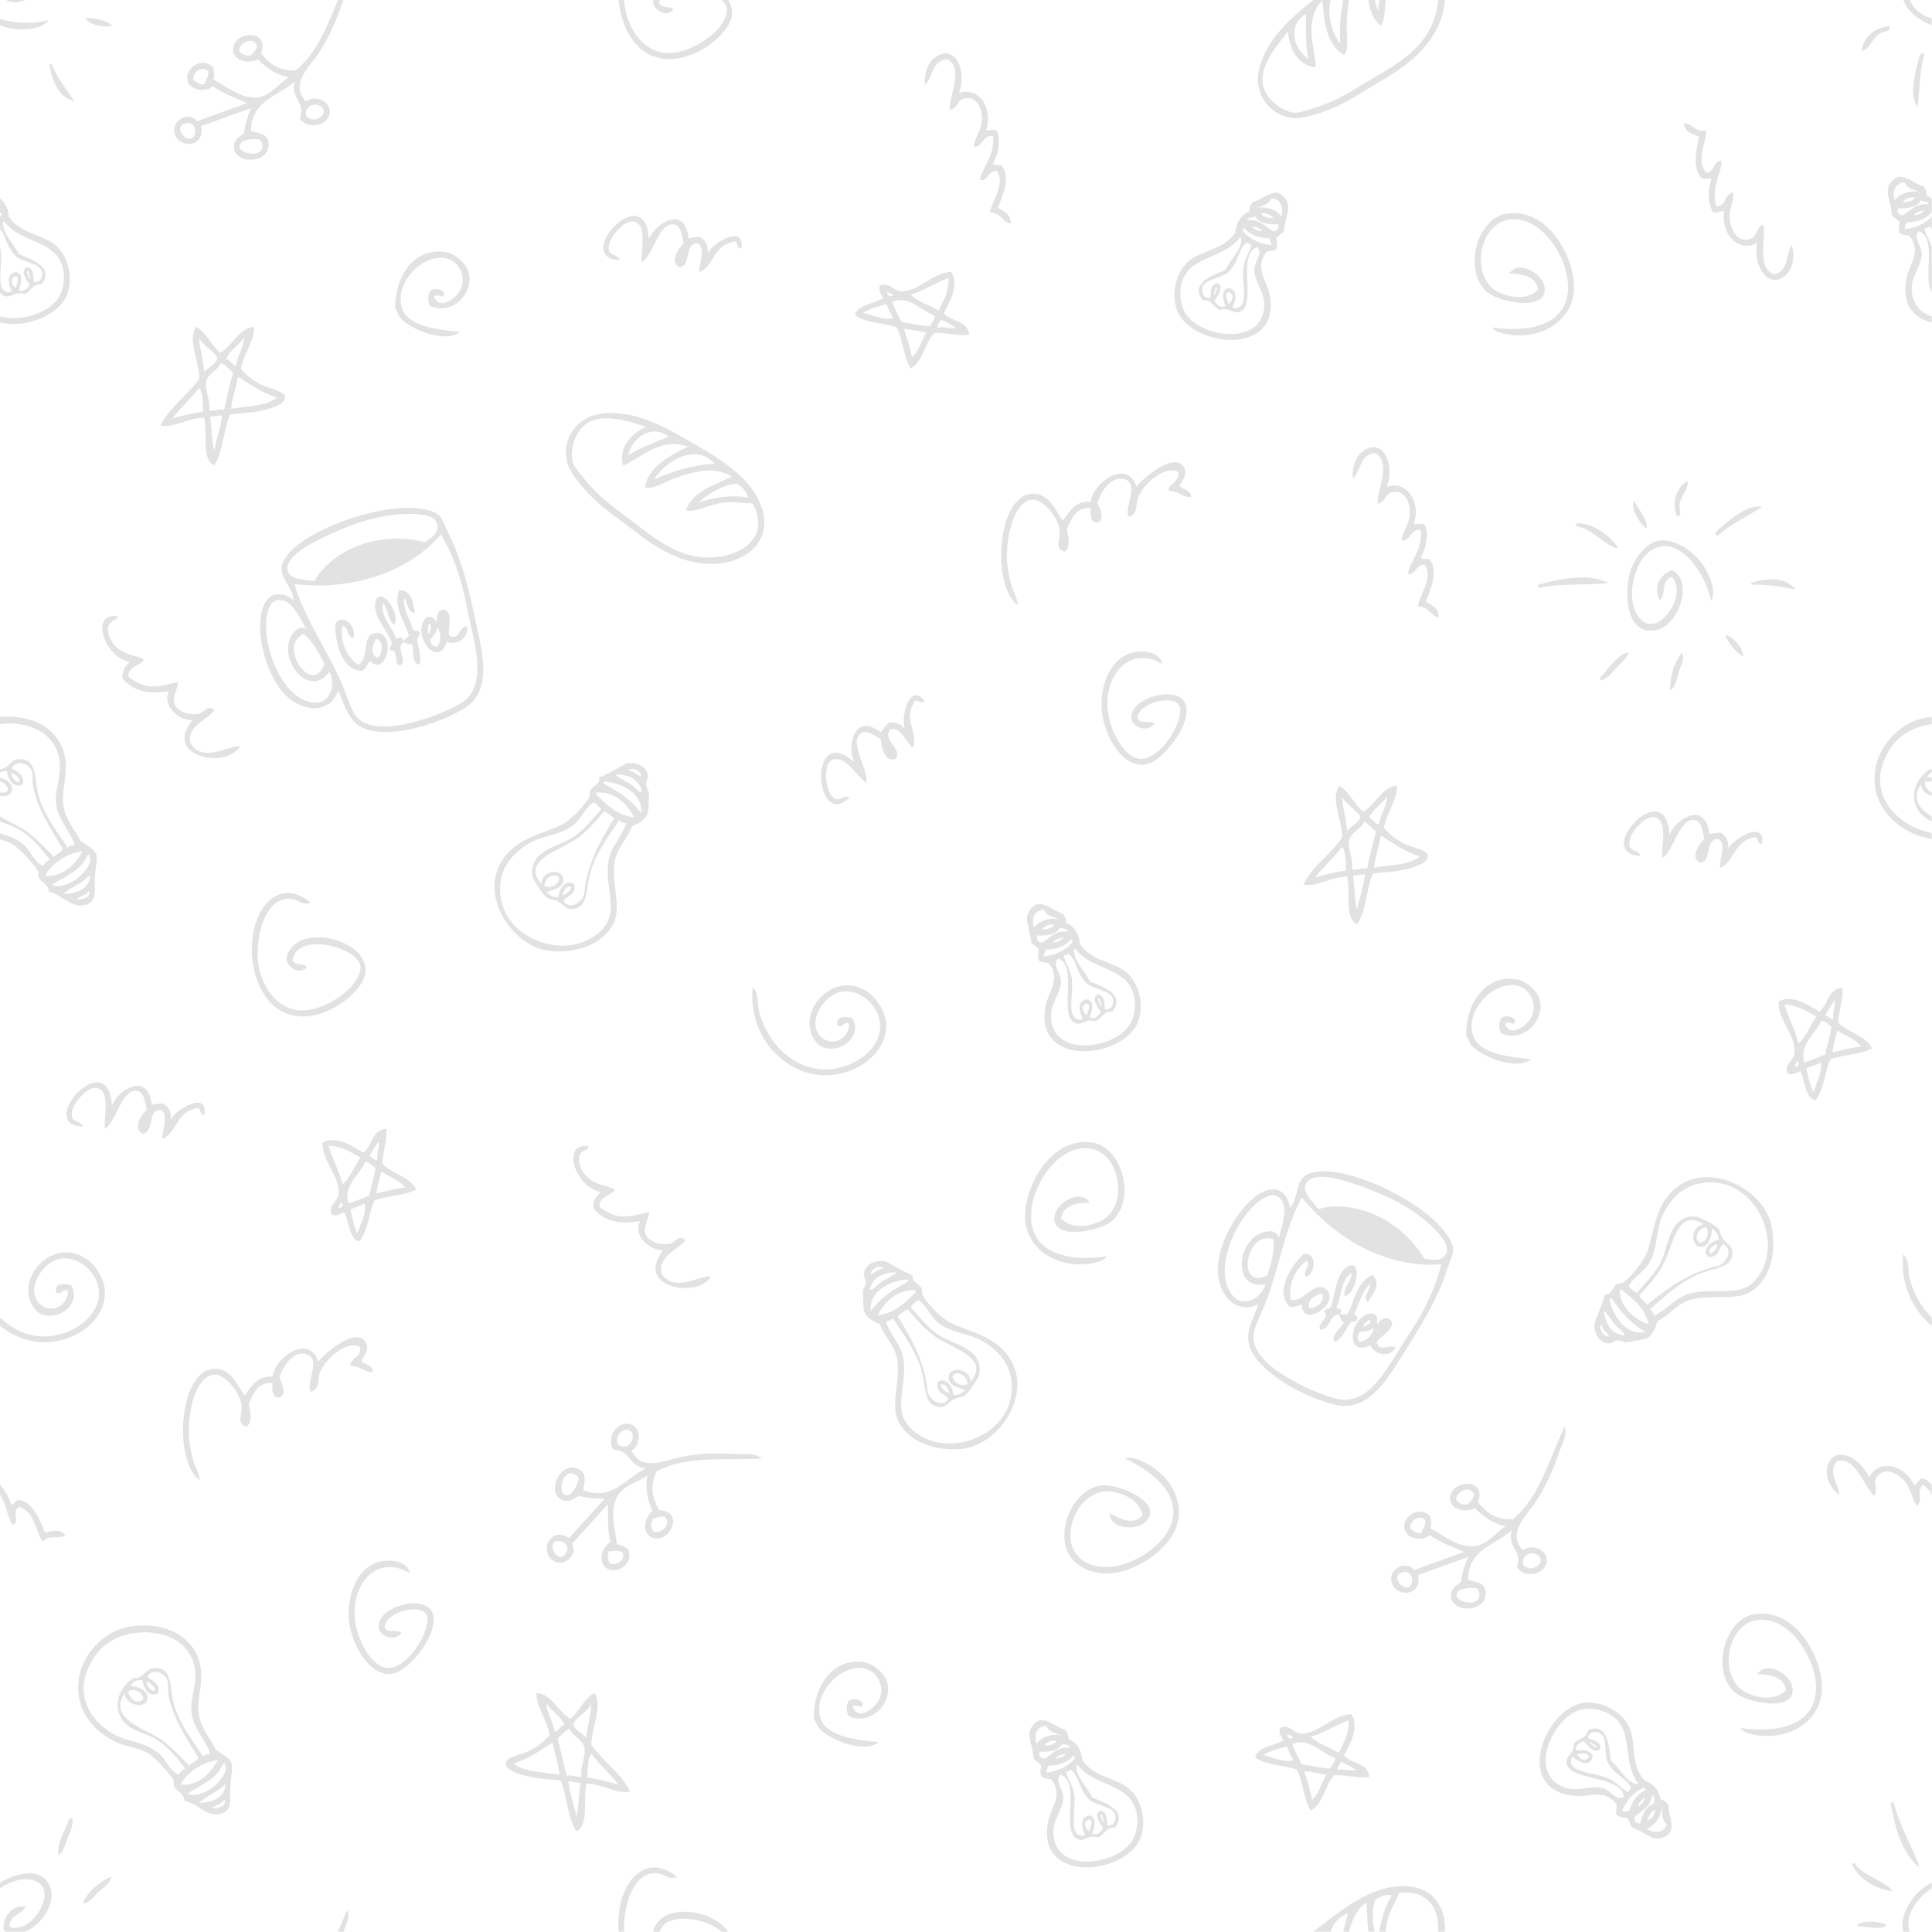 <svg width="5334" height="5334" viewBox="0 0 5334 5334" fill="none" xmlns="http://www.w3.org/2000/svg">
<path d="M5270.99 3523.53C5267.21 3506.09 5272.33 3480.27 5254.48 3463.01C5246.05 3544.71 5280.03 3616.43 5333.33 3660.37V3637.32C5301.72 3606.24 5279.95 3564.96 5270.99 3523.53Z" fill="#E2E2E2"/>
<path d="M5317.01 2258.67C5321.88 2262.16 5327.41 2265.08 5333.33 2267.73V2254.09C5299.88 2233.59 5276.69 2208.01 5303.27 2165.13C5303.71 2181.72 5318.28 2193.4 5333.33 2197.08V2187.36C5322.99 2183.71 5314.2 2172.69 5314.27 2159.63C5320.8 2156.73 5327.39 2156.28 5333.33 2157.63V2147.39C5328.96 2146.41 5324.4 2145.89 5319.77 2145.88C5323.48 2140.47 5327.39 2135.28 5333.33 2132.11V2123.61C5331.67 2123.77 5329.91 2123.87 5328.03 2123.87C5279.88 2154.03 5264.64 2221.15 5317.01 2258.67Z" fill="#E2E2E2"/>
<path d="M5267.49 2275.17C5231.63 2252.35 5189.39 2213.12 5190.47 2148.63C5191.04 2113.44 5210.83 2073.77 5231.73 2049.59C5256.07 2021.43 5293.81 2004.32 5333.33 1999.08V1979.56C5329.75 1979.91 5326.15 1980.31 5322.52 1980.81C5244.83 1991.51 5184.88 2059.99 5176.71 2129.37C5165.87 2221.43 5227.23 2274.77 5278.51 2299.95C5295.36 2308.21 5314.59 2312.16 5333.33 2317.51V2300.52C5310.23 2293.53 5287.08 2287.64 5267.49 2275.17Z" fill="#E2E2E2"/>
<path d="M5239.52 575.147C5258.12 575.707 5274.76 574.294 5286.88 568.347C5293.84 564.934 5299.32 560.027 5302.8 553.134C5310 556.934 5323.37 554.574 5324.8 564.147C5308.68 562.44 5297.39 565.547 5288 570.587C5275.31 577.4 5266.12 587.72 5253.28 594.4C5242.99 593.694 5237.24 588.44 5239.52 575.147ZM5286.28 544.88C5282.39 556.574 5266.95 556.72 5253.28 558.64C5259.27 549.04 5269.45 543.654 5286.28 544.88ZM5231.27 553.134C5222.44 528.32 5234.16 503.787 5258.77 503.614C5264.69 521.56 5286.51 523.56 5302.8 531.134C5279.21 522.854 5244.08 534.187 5231.27 553.134ZM5283.53 594.4C5289.64 585.854 5300.95 582.467 5313.8 580.653C5306.29 587.8 5297.27 593.467 5283.53 594.4ZM5278.04 797.987C5277.56 762.093 5303.89 733.92 5305.55 704.453C5306.97 678.787 5280.21 657.027 5297.29 638.427C5349.88 655.293 5307.43 770.254 5333.33 807.28V683.12C5327.48 660.56 5315.79 648.547 5313.8 630.174C5318.92 629.787 5322.99 628.36 5324.8 624.667C5328.09 626.814 5330.88 629.293 5333.33 632.027V597.76C5315.8 616.813 5291.04 628.627 5258.77 632.92C5258.51 624.4 5262.13 619.774 5264.28 613.667C5296.24 613.534 5318.01 603.187 5333.05 586.147C5333.15 586.187 5333.24 586.24 5333.33 586.28V547.853C5329.12 544.56 5324.45 541.747 5319.31 539.387C5320.09 527.587 5315.48 521.2 5311.05 514.627C5276.65 504.533 5247.11 467.467 5220.27 503.614C5200.67 529.974 5221.25 555.693 5223.01 591.653C5227.16 603.107 5241.77 604.067 5245.03 616.414C5241.44 624.4 5241.44 635.947 5245.03 643.92C5250.44 650.413 5265.05 647.747 5272.53 652.187C5305.21 694.36 5272.28 728.8 5264.28 764.974C5247.77 839.68 5283.51 878.453 5333.33 890.387V873.16C5301.84 863.44 5278.57 839.84 5278.04 797.987Z" fill="#E2E2E2"/>
<path d="M5308.22 4081.29C5297.92 4082.11 5290.35 4100.55 5284.56 4100.37C5259.82 4044.87 5186.8 4025.43 5160.39 4078.95C5131.68 4016.01 5056.59 3988.79 5044.06 4053.75C5039.7 4076.33 5052.23 4108.01 5077.88 4128.21C5077.26 4097.07 5044.18 4065.41 5071.59 4034.72C5123.44 4016.72 5150.18 4113.8 5175.14 4129.76C5187.32 4107.35 5167.38 4094.69 5183.79 4075.43C5204.76 4050.81 5235.38 4065.85 5255.6 4086.29C5278.27 4109.23 5277.56 4144.12 5293.39 4156.93C5311.83 4137.77 5286.92 4117.92 5309.88 4098.83C5320.06 4107.41 5327.54 4116.49 5333.34 4125.75V4099.01C5325.94 4091.2 5317.48 4084.8 5308.22 4081.29Z" fill="#E2E2E2"/>
<path d="M5272.69 0.001H5255.04C5264.53 29.041 5296.55 55.401 5333.33 69.668V51.561C5304.53 41.494 5281.49 24.641 5272.69 0.001Z" fill="#E2E2E2"/>
<path d="M5269.2 5317.8C5265.25 5279.4 5295.57 5238.64 5333.33 5213.33V5197.57C5312.77 5209.37 5295.36 5223.36 5285.71 5235.27C5268.81 5256.12 5248.4 5292.4 5252.69 5323.29C5253.16 5326.67 5253.96 5330.01 5255.04 5333.33H5272.69C5270.96 5328.45 5269.76 5323.29 5269.2 5317.8Z" fill="#E2E2E2"/>
<path d="M5304.97 146.787C5304.31 150.721 5300.43 151.428 5299.47 155.041C5290.55 189.814 5267.96 261.361 5293.96 295.348C5300.37 252.508 5299.03 192.094 5313.23 149.534C5309.69 149.361 5309.43 146.014 5304.97 146.787Z" fill="#E2E2E2"/>
<path d="M5219.68 4976.65C5230.47 5041.12 5251.16 5119.39 5299.47 5155.48C5281.09 5101.28 5244.83 5041.51 5227.93 4976.65C5225.19 4976.65 5222.44 4976.65 5219.68 4976.65Z" fill="#E2E2E2"/>
<path d="M5139.89 141.281C5165.73 133.187 5169.12 102.627 5192.17 91.76C5200.81 85.707 5218.88 89.121 5216.93 72.507C5172.88 75.521 5143.15 106.534 5139.89 141.281Z" fill="#E2E2E2"/>
<path d="M5126.15 5317.8C5149.06 5318.27 5197.12 5329.83 5208.68 5315.05C5193.88 5305.09 5135.96 5298.53 5126.15 5317.8Z" fill="#E2E2E2"/>
<path d="M5120.64 5144.48C5117.89 5144.48 5115.13 5144.48 5112.39 5144.48C5124.6 5182.85 5178.93 5217.19 5225.19 5221.51C5205.24 5191.83 5143.56 5180.32 5120.64 5144.48Z" fill="#E2E2E2"/>
<path d="M5058.76 2905.69C5061.44 2883.6 5067.84 2865.25 5072.52 2845.17C5094.56 2859.8 5122.76 2868.28 5138.55 2889.19C5109.57 2892.32 5084.68 2899.53 5058.76 2905.69ZM5039.51 2803.91C5046.11 2788.49 5055.88 2776.25 5064.27 2762.64C5069.6 2774.49 5058.55 2793.53 5061.52 2812.16C5053.73 2818.56 5049.8 2803.52 5039.51 2803.91ZM5039.51 2911.2C5020.77 2919.04 5002.07 2926.93 4981.73 2933.2C4966.21 2883.36 5013.24 2854.44 5028.51 2817.65C5040.59 2820.27 5047.57 2827.95 5056.01 2834.16C5053.37 2862.69 5043.77 2884.27 5039.51 2911.2ZM5006.49 3015.73C4997.15 2996.64 4992.19 2973.17 4987.24 2949.71C4999.79 2943.91 5014.53 2940.31 5025.75 2933.2C5034.33 2954 5013.65 2992.41 5006.49 3015.73ZM4965.23 2880.93C4956.04 2841.51 4937.75 2811.19 4926.71 2773.64C4965.51 2775.17 4988.64 2792.43 5014.75 2806.65C4997.75 2830.92 4987.16 2861.6 4965.23 2880.93ZM4954.23 2944.21C4955.4 2938.99 4960.13 2937.31 4959.72 2930.45C4971.09 2929.6 4964.84 2949.68 4954.23 2944.21ZM5075.28 2823.16C5076.35 2789.79 5089.96 2756.03 5086.28 2726.87C5045.89 2729.6 5047.93 2774.73 5023 2792.89C4995.52 2777.24 4948.75 2743.19 4910.2 2765.39C4908.69 2817.8 4960.47 2860.28 4954.23 2908.44C4951.61 2928.67 4925.31 2937.28 4934.96 2963.47C4947.24 2971.59 4959.64 2959.81 4970.73 2957.96C4982.72 2984.63 4985.77 3034.39 5012 3037.75C5035.55 3009.93 5037.69 2960.75 5053.27 2924.95C5087.93 2911.03 5137.23 2911.72 5168.81 2894.69C5150.71 2857.77 5101.65 2851.8 5075.28 2823.16Z" fill="#E2E2E2"/>
<path d="M4840.4 4457.19C4766.31 4470.75 4723.04 4602.84 4785.37 4669.03C4811.99 4697.28 4933 4725.07 4947.69 4677.28C4962.41 4629.36 4877.68 4579.04 4851.4 4622.25C4880.95 4622.33 4925.63 4627.21 4931.19 4666.28C4899.21 4697.89 4850.52 4686.64 4823.89 4674.53C4728.45 4631.15 4774.61 4430.87 4900.92 4479.2C4961.67 4502.44 5014.24 4588.91 5013.72 4660.77C5012.97 4764.88 4906.04 4785.48 4804.64 4770.81C4814.53 4787.81 4854.11 4792.67 4878.92 4792.83C4957.49 4793.37 5029.63 4741.88 5030.23 4660.77C5030.87 4574.75 4956.41 4435.95 4840.4 4457.19Z" fill="#E2E2E2"/>
<path d="M4899.29 757.294C4846.3 742.987 4878.85 647.694 4867.21 620.454C4844.52 632.12 4853.89 653.814 4829.48 660.494C4798.28 669.027 4781.44 639.361 4776.24 611.081C4770.41 579.374 4790.64 550.934 4784.77 531.427C4758.74 536.88 4768.14 567.307 4738.44 570.174C4723.22 515.587 4752.93 480.76 4753.01 444.787C4730.77 441.467 4735.77 474.574 4711.16 477.174C4680.74 443.987 4711.05 395.667 4710.4 360.027C4680.16 366.947 4673.6 340.187 4648.3 340.081C4652.74 366.454 4673.17 370.081 4691.06 377.347C4684.74 408.041 4669.14 465.774 4699.94 493.081C4706.14 496.627 4720.02 489.374 4725.28 494.267C4716.72 516.187 4712.21 560.307 4729.94 585.601C4738.89 590.721 4755.53 579.747 4760.22 583.147C4749.42 642.947 4798.84 700.12 4850.8 670.76C4839.1 738.934 4885.84 803.707 4932.76 757.081C4949.08 740.841 4956.56 707.614 4946.72 676.481C4929.72 702.574 4939.24 747.36 4899.29 757.294Z" fill="#E2E2E2"/>
<path d="M4834.38 1609.36C4835.18 1611.01 4835.96 1612.65 4836.76 1614.31C4878.51 1612.81 4917.16 1620.12 4955.92 1627.19C4933.04 1594.17 4881.08 1593.87 4834.38 1609.36Z" fill="#E2E2E2"/>
<path d="M4842.47 3538.16C4800.29 3581.51 4734.85 3554.36 4669.01 3570.36C4623.47 3581.43 4606.45 3614.01 4565.76 3632.83C4564.72 3623.64 4560.23 3618.83 4555.24 3614.71C4598.21 3578.65 4646.21 3529.04 4714.24 3509.43C4751.44 3498.69 4789.07 3492.08 4782 3451.29C4779.67 3437.83 4766.6 3434.81 4755.83 3418.45C4750.08 3409.72 4748.92 3397.28 4744.31 3392.13C4734.95 3381.72 4690.69 3358.97 4679.24 3358.49C4609.59 3355.49 4605.99 3439 4588.43 3477.63C4570.76 3516.59 4540.49 3543.49 4519.21 3569.2C4511.24 3563.6 4501.43 3560.36 4497.44 3549.68C4511.96 3523.77 4537.4 3511.53 4551.2 3490.48C4578.11 3449.35 4569.97 3397.79 4590.19 3355.48C4607.81 3318.6 4636.65 3280.97 4684.99 3269.11C4842.43 3230.39 4938.72 3439.16 4842.47 3538.16ZM4741.11 3434.09C4741.03 3448.05 4732.28 3455.21 4722.24 3461.33C4713.63 3449.44 4730.09 3438.57 4741.11 3434.09ZM4710.53 3387.93C4720.89 3406.71 4711.44 3427.01 4693.68 3431.56C4673.09 3420.01 4689.71 3389.85 4710.53 3387.93ZM4697.73 3442.15C4720.05 3441.09 4724.04 3413 4727.59 3391.4C4734.85 3400.03 4744.93 3405.03 4745.24 3422.51C4724.43 3428.45 4708.95 3438.57 4708.25 3460.27C4713.97 3460.32 4710.39 3472.28 4717.79 3470.2C4747.93 3471.56 4743.35 3445.75 4757.81 3434.83C4788.77 3452.35 4762.96 3490.21 4742.96 3494.84C4655.29 3515.08 4596.61 3563.55 4548.11 3601.71C4539.87 3594.35 4531.89 3586.67 4525.67 3576.73C4543.57 3555.07 4575.47 3526.65 4594.89 3485.16C4621.52 3428.24 4634.04 3335.31 4704.08 3380.4C4666.91 3383.57 4665.72 3443.67 4697.73 3442.15ZM4471.45 3563.93C4471.8 3561.73 4473.36 3560.48 4476.59 3560.53C4507.49 3585.21 4539.71 3608.25 4552.03 3656.67C4513.04 3643.25 4475.19 3611.89 4471.45 3563.93ZM4444.08 3589.44C4443.67 3585.83 4448.55 3586.37 4448.87 3583.31C4474.71 3621.81 4503.8 3656.19 4543.44 3677.11C4488.48 3689.87 4454.24 3633.76 4444.08 3589.44ZM4483.68 3687.16C4451.72 3682.76 4433.52 3660.79 4428.61 3621.8C4431.99 3621.71 4435.19 3621.84 4434.73 3626.6C4443.65 3633.75 4451.41 3648.6 4460.91 3659.44C4470.15 3670.01 4487.88 3679.23 4483.68 3687.16ZM4421.68 3655.91C4424.27 3672.59 4436.59 3676.81 4442.39 3689.41C4426.75 3691.84 4411.33 3666.33 4421.68 3655.91ZM4605.72 3300.92C4570.04 3344.55 4566.52 3397.13 4549.27 3451.92C4540.13 3480.93 4506.81 3521.39 4482.44 3540.43C4476.96 3544.72 4469.65 3541.61 4463.67 3545.48C4452.31 3552.77 4450.27 3575.85 4431.16 3574.39C4423.35 3602.03 4411.88 3626.81 4401.89 3652.77C4400.15 3679.4 4413.44 3707.24 4441.99 3708.87C4449.83 3709.32 4455.81 3701.77 4465.89 3700.41C4473.87 3699.33 4482.87 3706.19 4491.48 3705.61C4493.24 3705.51 4539.35 3697.92 4543.03 3696.56C4564 3688.77 4571.29 3662.33 4575.95 3648.21C4613.05 3628.2 4632.05 3595.35 4676.47 3586.08C4737.73 3573.31 4799.05 3593.83 4842.39 3560.33C4889.88 3523.63 4906.35 3451.44 4889.71 3379.97C4865.23 3274.65 4694.23 3192.73 4605.72 3300.92Z" fill="#E2E2E2"/>
<path d="M4771.29 2343.69C4774.11 2319.79 4764.47 2308.35 4752.04 2299.68C4739.03 2298.57 4729.07 2300.56 4719.03 2302.43C4709.43 2208.32 4625.76 2261.08 4608.97 2305.19C4601.36 2132.91 4393.63 2358.17 4529.2 2362.96C4521.99 2344.16 4503.49 2352.77 4498.93 2335.44C4490.91 2304.88 4541.47 2252.36 4564.96 2255.67C4608.45 2261.77 4585.16 2337.51 4589.72 2368.45C4619.96 2352.83 4635.61 2258.69 4677.76 2263.92C4698.36 2266.47 4699.8 2292.85 4705.27 2316.19C4692.04 2327.52 4664.08 2369.75 4694.27 2382.21C4728.32 2377.76 4705.03 2315.93 4743.79 2316.19C4769.04 2330.47 4744.8 2377.68 4749.28 2395.97C4779.21 2383.53 4786.24 2346.87 4809.81 2327.19C4818.89 2319.6 4831.71 2313.81 4845.57 2310.68C4856.17 2312.93 4849.95 2332 4864.83 2329.95C4875.17 2261.57 4784.75 2315.03 4771.29 2343.69Z" fill="#E2E2E2"/>
<path d="M4740.56 1465.2C4737.73 1467.64 4738.77 1471.44 4735.51 1473.75C4736.75 1478.09 4739.89 1476.88 4741.57 1479.99C4773.76 1448.73 4828.79 1423.75 4864.6 1399.4C4822.72 1390.71 4768.03 1442.09 4740.56 1465.2Z" fill="#E2E2E2"/>
<path d="M4763.29 1753.48C4771.05 1775.2 4793.84 1803.08 4812.85 1812.05C4813.13 1790.89 4783.51 1755.13 4763.29 1753.48Z" fill="#E2E2E2"/>
<path d="M4571.55 1494.65C4541.84 1504.19 4518 1538.32 4506.53 1562.57C4483.92 1610.44 4479.17 1752.56 4567.84 1740.69C4636.08 1731.57 4677.04 1601.55 4615.88 1574.07C4575.45 1590.25 4566.12 1627.95 4582.63 1657.24C4602.17 1638.67 4582.25 1606.28 4615.6 1592.52C4664.72 1642.76 4568.23 1782.03 4518.08 1694.41C4488.43 1642.56 4513.68 1533.59 4573.75 1511.91C4642.6 1487.04 4709.52 1584.67 4724.11 1659.37C4737.53 1633.55 4723.36 1598.52 4710.61 1574.27C4683.27 1522.25 4616.05 1480.37 4571.55 1494.65Z" fill="#E2E2E2"/>
<path d="M4658.97 1327.39C4629.07 1345.39 4614.03 1385.63 4630.4 1426.63C4646.23 1421.19 4635.31 1406.37 4637.01 1395.97C4636.81 1370.48 4662.88 1354.17 4658.97 1327.39Z" fill="#E2E2E2"/>
<path d="M4610.87 1906.23C4627.4 1895.73 4629.77 1872.12 4635.03 1854.91C4640.05 1838.32 4652.88 1817.09 4643.2 1802.12C4620.35 1832.6 4610.64 1867.68 4610.87 1906.23Z" fill="#E2E2E2"/>
<path d="M4546.85 5048.79C4568.61 5041.71 4589.2 5011.07 4587.76 4986.12C4590.53 5003.85 4586.44 5025.39 4602.04 5036.03C4595.08 5059.64 4568.27 5064.13 4546.85 5048.79ZM4569.97 4998.19C4566.52 5014.71 4558.52 5023 4547.64 5026.12C4553.27 5013.51 4557.65 4998.71 4569.97 4998.19ZM4513.27 5016.24C4523.01 5005.96 4535.15 5000.03 4545.08 4990.12C4552.8 4982.41 4559.2 4972.29 4562.09 4955.85C4570.91 4959.87 4564.95 4972.07 4566.6 4980.04C4559.13 4981.47 4552.99 4985.27 4547.83 4990.87C4538.64 5000.85 4532.61 5016.57 4527.97 5034.77C4514.57 5033.31 4511.11 5026.33 4513.27 5016.24ZM4543.2 4961.87C4537.91 4973.72 4531.53 4983.65 4521.61 4987.16C4526.31 4974.21 4534.25 4967.11 4543.2 4961.87ZM4497.8 5000.35C4491.33 5000.72 4485.88 5002.93 4477.76 5000.32C4492.15 4967.41 4512.79 4945.77 4539.45 4935.03C4542.25 4936.44 4542.73 4939.15 4543.23 4941.84C4522.71 4951.6 4506.75 4969.65 4497.8 5000.35ZM4392.27 4809.73C4392.84 4815.48 4416.52 4819.83 4405.09 4824.87C4403.17 4819.85 4383.24 4813.47 4392.27 4809.73ZM4397.49 4851.31C4394.45 4830.91 4369.48 4831.04 4351.41 4832.35C4348.08 4816.27 4362.97 4811.03 4372.99 4807.05C4381.55 4815.47 4401.59 4846.21 4418.31 4828.67C4420.99 4810.88 4402.6 4804.75 4383.96 4798.76C4387.84 4776.6 4408.97 4780.07 4419.12 4785.96C4438.27 4797.07 4428.28 4845.84 4439.04 4866.11C4459.07 4903.89 4495.04 4910.11 4503.93 4939.13C4499.88 4939.87 4497.39 4943.39 4495.6 4948.19C4475.47 4939.97 4467.51 4921.25 4438.23 4908.81C4398.45 4891.91 4319.31 4895.17 4340.81 4849.33C4351.47 4858.67 4385.76 4884.75 4397.49 4851.31ZM4385.4 4853.56C4381.96 4855.37 4378.55 4857.25 4375.19 4859.21C4361.79 4857 4357.6 4849.69 4354.43 4841.8C4364.69 4842.95 4372.21 4839.15 4385.03 4844.87C4384.21 4848.29 4387.36 4849.48 4385.4 4853.56ZM4421.93 4935.61C4393.16 4929.07 4358.81 4946.59 4324.44 4936.23C4217.19 4903.92 4280.44 4751.19 4357.24 4722.39C4377.81 4714.67 4411 4717.13 4433.2 4727.03C4516.56 4764.17 4474.8 4856.89 4520.59 4921.03C4523.63 4922.49 4521.39 4924.43 4519.07 4926.31C4486.73 4917.39 4471.04 4880.36 4446.61 4859.69C4442.71 4824.05 4440.59 4755.2 4384.76 4776.08C4378.15 4801.27 4360.75 4797.39 4345.4 4813.44C4345.64 4845 4324.4 4843.79 4324.92 4864.8C4326.24 4918.97 4481.2 4899.57 4483.11 4961.77C4460.52 4973.07 4447 4941.33 4421.93 4935.61ZM4584.37 4967.97C4580.77 4944.04 4566.97 4925.73 4539.49 4915C4498.35 4870.21 4520.64 4807.85 4494.75 4761.89C4470.23 4718.37 4405.51 4688.59 4356.52 4705C4254.49 4739.17 4183 4948 4352.36 4958.56C4389.35 4960.85 4431.55 4938.72 4463.05 4981.77C4465.24 4990.19 4458.64 5003.49 4463.39 5010.49C4470.07 5016.13 4481.17 5019.33 4489.83 5018.09C4500.8 5024.63 4497.69 5038.93 4507.55 5046.08C4541.63 5057.71 4560.67 5084.59 4591.4 5073.04C4633.56 5057.21 4606.11 5018.59 4605.89 4982.75C4600.8 4976.67 4595.95 4970.47 4584.37 4967.97Z" fill="#E2E2E2"/>
<path d="M4545.01 1458.57C4553.32 1441.75 4522.07 1403.45 4511.71 1383.01C4498.61 1400.21 4529.63 1449.55 4545.01 1458.57Z" fill="#E2E2E2"/>
<path d="M4416.98 1871.31C4418.17 1873.79 4419.37 1876.27 4420.56 1878.75C4437.44 1874.31 4451.78 1855.77 4464.17 1842.49C4476.52 1829.25 4493.96 1816.07 4495.57 1799.89C4459.64 1812.19 4440.74 1847.93 4416.98 1871.31Z" fill="#E2E2E2"/>
<path d="M4349.56 1445.77C4350.76 1448.25 4351.95 1450.73 4353.15 1453.21C4395.39 1458.32 4432.49 1508.91 4467.89 1514.01C4443.95 1474.21 4389.44 1440.15 4349.56 1445.77Z" fill="#E2E2E2"/>
<path d="M4244.88 1615.24C4246.07 1617.72 4247.27 1620.2 4248.45 1622.68C4314.21 1609.77 4383.81 1616.52 4440.61 1609.57C4387.13 1581.69 4307.64 1597 4244.88 1615.24Z" fill="#E2E2E2"/>
<path d="M4155.96 590.52C4081.87 604.08 4038.59 736.16 4100.93 802.36C4127.53 830.614 4248.56 858.401 4263.25 810.614C4277.97 762.694 4193.23 712.373 4166.96 755.587C4196.51 755.667 4241.19 760.547 4246.75 799.614C4214.77 831.214 4166.08 819.96 4139.45 807.867C4044.01 764.48 4090.17 564.2 4216.48 612.534C4277.23 635.774 4329.8 722.24 4329.28 794.107C4328.53 898.214 4221.6 918.814 4120.19 904.147C4130.09 921.147 4169.65 926 4194.47 926.16C4273.04 926.707 4345.17 875.214 4345.79 794.107C4346.41 708.08 4271.97 569.28 4155.96 590.52Z" fill="#E2E2E2"/>
<path d="M4253.87 4307.03C4255.35 4325.87 4218.49 4341.23 4204.35 4318.03C4201.45 4280.95 4251.85 4281.75 4253.87 4307.03ZM4058.53 4384.05C4072.53 4384.23 4080.35 4383.09 4083.29 4395.05C4096.16 4447.24 3989.87 4419.81 4030.92 4389.64C4030.03 4390.56 4047 4383.92 4058.53 4384.05ZM3898.97 4364.8C3891.52 4414.87 3824.96 4347.24 3876.96 4340.04C3889.28 4338.33 3901.12 4350.32 3898.97 4364.8ZM3923.73 4232.75C3908.49 4233.32 3900.68 4226.47 3893.47 4218.99C3893.11 4196.21 3920.27 4180.61 3934.73 4196.97C3936.55 4214.36 3927.12 4220.53 3923.73 4232.75ZM4053.04 4152.96C4034.96 4155.47 4025.88 4148.95 4020.03 4139.2C4022.2 4116.76 4058.56 4099.48 4069.55 4125.45C4068.47 4139.07 4059.39 4144.63 4053.04 4152.96ZM4176.84 4194.23C4126.76 4196.63 4102.15 4173.53 4080.55 4147.45C4107.56 4077.05 3999.91 4085.45 4003.52 4139.2C4005.31 4165.95 4042.41 4178.32 4072.29 4163.96C4094.65 4186.55 4119.92 4206.23 4157.57 4213.48C4129.49 4229.67 4108.93 4263.95 4072.29 4268.51C4025.75 4274.31 3982.77 4237.2 3948.49 4218.99C3954.73 4210.71 3949.71 4195.39 3948.49 4185.97C3920.57 4155.99 3872.59 4184.44 3876.96 4218.99C3880.48 4246.75 3922.85 4258.31 3948.49 4238.24C3974.49 4259.01 4010.64 4269.64 4042.03 4285.01C3995.89 4301.24 3950.05 4317.75 3904.48 4334.53C3881.44 4308.12 3843.95 4329.17 3841.2 4353.79C3835.04 4408.99 3928.24 4416.71 3915.48 4348.29C3961.12 4331.56 4007.04 4315.11 4053.04 4298.77C4044.69 4319.76 4036.61 4341.05 4033.77 4367.55C4016.36 4381.17 4004.37 4387.03 4006.27 4408.81C4010.61 4458.59 4117.28 4450.11 4099.8 4386.81C4095.21 4370.19 4074.6 4367.19 4053.04 4362.05C4053.36 4276.16 4129.19 4265.81 4174.08 4224.49C4159.56 4272.55 4204.68 4280.15 4187.84 4326.28C4210.2 4362.73 4274.12 4344.85 4270.37 4304.28C4268.07 4279.09 4231.75 4261.47 4204.35 4279.51C4159.89 4232.99 4213.76 4184.35 4237.36 4150.21C4265.31 4109.77 4286.75 4061.6 4303.39 4012.65C4311.45 3988.91 4327.84 3964.07 4319.89 3938.37C4276.97 4028.41 4250.29 4134.72 4176.84 4194.23Z" fill="#E2E2E2"/>
<path d="M4188.73 2704.07C4097.48 2688.11 4045.01 2776.67 4048.43 2860.88C4054.92 2866.85 4055.33 2877.39 4062.17 2885.64C4088.23 2917.04 4188.21 2957.31 4227.25 2924.16C4169 2918.52 4084.99 2910.08 4067.68 2860.88C4042.81 2790.27 4123.45 2708.72 4185.99 2720.57C4230.24 2728.97 4246.84 2781.71 4224.49 2814.12C4210.91 2833.81 4169.41 2864.73 4155.72 2827.87C4161.67 2812.88 4183.09 2839.12 4183.23 2816.87C4177.97 2807.01 4160.2 2802.75 4147.47 2808.61C4136.93 2816.12 4136.65 2841.99 4144.72 2852.63C4203.15 2879.01 4262.57 2821.87 4252.01 2764.6C4246.89 2736.84 4214.61 2708.61 4188.73 2704.07Z" fill="#E2E2E2"/>
<path d="M3992.65 3460.72C3978.72 3485.77 3954.32 3477.56 3932.49 3475C3863.32 3359.67 3732.22 3311.45 3639.16 3338.19C3621.28 3314.96 3591.72 3286.63 3607.21 3264.61C3630.61 3231.36 3714.64 3258.85 3766.89 3278.4C3837.89 3304.97 3887.23 3329.75 3935.21 3369.92C3964.57 3394.47 4006.24 3436.27 3992.65 3460.72ZM3890.07 3683.64C3836.08 3764.33 3785.44 3880 3695.56 3862.83C3643.88 3852.96 3463.92 3779.16 3460.24 3694.24C3459.08 3667.05 3480.88 3630.88 3494.17 3596.6C3532.27 3498.47 3544.91 3398.75 3594.05 3305.61C3701.15 3438.91 3854.76 3503.21 3979.36 3490.04C3965.1 3546.04 3940.63 3608.05 3890.07 3683.64ZM3499.16 3520.67C3411.49 3565.49 3439.63 3394.4 3515.57 3421.27C3520.07 3454.29 3509.22 3487.48 3499.16 3520.67ZM3410.37 3583.91C3345.23 3526.93 3400.09 3377.97 3473.57 3318.63C3488.61 3306.47 3514.96 3289.29 3533.77 3308.23C3559.27 3333.89 3538.82 3381.91 3531.09 3417.2C3530.78 3411.13 3519.45 3400.05 3513.39 3399.89C3421.08 3389.84 3388.7 3563.41 3493.61 3546.01C3483.28 3584.01 3436.35 3606.61 3410.37 3583.91ZM3944.8 3356.19C3870.65 3294.64 3754.03 3242.88 3674.97 3234.68C3653.05 3232.41 3614.61 3232.52 3597.33 3251.11C3576.53 3273.44 3583.88 3307.95 3561.31 3335.16C3553.48 3277.37 3508.05 3269.68 3463.69 3305.12C3406.98 3350.43 3353.67 3452.64 3363 3522.17C3372.19 3590.43 3421.92 3626.48 3474.76 3600.71C3449.45 3664.07 3426.63 3700.59 3472.6 3756.36C3521.09 3815.21 3619.06 3862.44 3687.96 3878.48C3762.34 3895.83 3811.5 3837.43 3857.88 3763.76C3915.85 3671.68 3966.24 3594.71 3995.09 3505.44C4001.41 3485.91 4011.52 3464.87 4012.01 3452.72C4013.2 3423.29 3975.44 3381.63 3944.8 3356.19Z" fill="#E2E2E2"/>
<path d="M3936.31 1660.71C3947.77 1631.55 3973.01 1577.32 3947.31 1545.16C3941.81 1540.59 3926.89 1545.37 3922.55 1539.65C3934.73 1519.52 3946.71 1476.83 3933.56 1448.87C3925.61 1442.29 3907.33 1450.27 3903.29 1446.12C3924.15 1389.03 3885.23 1324.27 3829.01 1344.32C3852.17 1279.15 3817.19 1207.35 3762.99 1245.28C3744.15 1258.49 3731.11 1289.96 3735.48 1322.32C3756.69 1299.51 3754.96 1253.76 3796 1250.79C3845.77 1273.92 3797.43 1362.27 3804.25 1391.09C3828.6 1383.48 3823.07 1360.51 3848.27 1358.08C3880.47 1355 3891.99 1387.11 3892.29 1415.85C3892.61 1448.09 3867.83 1472.67 3870.28 1492.89C3896.85 1491.95 3892.79 1460.37 3922.55 1462.63C3928.23 1519 3893 1548.24 3886.79 1583.68C3908.13 1590.75 3908.85 1557.27 3933.56 1558.92C3957.85 1596.8 3919.75 1639.25 3914.29 1674.47C3945.28 1672.81 3947.17 1700.29 3972.07 1704.72C3972.21 1677.99 3952.71 1670.91 3936.31 1660.71Z" fill="#E2E2E2"/>
<path d="M3812.15 71.427C3823.91 53.774 3822.92 27.761 3825.4 0.001H3808.04C3806.51 10.627 3805.56 20.774 3805.11 30.027C3801.49 20.881 3798.28 10.707 3795.76 0.001H3777.89C3781.64 27.067 3790.19 52.094 3812.15 71.427Z" fill="#E2E2E2"/>
<path d="M3605.83 38.707C3605.84 80.987 3603.43 124.294 3612.15 162.854C3568.64 133.387 3555.4 66.681 3605.83 38.707ZM3476.17 191.094C3463.37 242.134 3487.96 313 3567.25 325.72C3582.32 328.147 3607.63 322.841 3627.05 317.174C3704.52 294.707 3738.85 267.081 3825.03 216.067C3881.99 182.347 3924.8 146.707 3954.08 101.947C3975.59 69.067 3987.4 33.281 3989.31 0.001H3970.36C3968.87 25.134 3961.72 51.761 3949.56 76.4C3921.92 132.347 3872.03 167.92 3816.4 200.694C3731.51 250.707 3697.05 277.16 3621.99 300.32C3603.23 306.107 3582.84 311.987 3575.99 311.414C3536.28 308.374 3494.92 271.08 3487.29 237.094C3475.53 184.814 3522.09 127.814 3556.65 87.107C3558.09 127.921 3579.76 180.787 3632.51 185.92C3630.83 130.574 3597.68 58.48 3650.89 0.494C3655.09 56.534 3661.2 122.907 3711.28 152.414C3725.01 132.974 3717.39 100.094 3718.13 69.16C3718.65 48.08 3720.01 23.627 3725.04 0.001H3708.67C3699.88 42.934 3698.04 82.907 3700.12 121.214C3677.68 91.214 3662.32 40.027 3673.97 0.001H3626.13C3562.37 50.294 3497.07 107.907 3476.17 191.094Z" fill="#E2E2E2"/>
<path d="M3873.97 5207.24C3787.25 5207.11 3710.11 5267.76 3636.61 5325.11C3633.13 5327.83 3629.64 5330.57 3626.13 5333.33H3673.97C3680.47 5311.04 3695.33 5292.2 3722.04 5282.44C3716.44 5299.89 3712.04 5316.83 3708.67 5333.33H3725.04C3731.84 5301.39 3745.36 5270.95 3772.71 5252.41C3775.12 5279.11 3774.27 5307.17 3777.89 5333.33H3795.76C3789.15 5305.2 3787.35 5273.4 3795.69 5246.88C3807.47 5235.64 3831.04 5228.32 3842.73 5233.21C3823.09 5263.92 3812.75 5300.92 3808.04 5333.33H3825.4C3826.47 5321.37 3828.19 5309.09 3831.84 5297.01C3839.21 5272.71 3851.69 5251.39 3863.19 5226.63C3941.88 5216 3974.11 5269.97 3970.36 5333.33H3989.31C3993.23 5265.05 3955.43 5207.37 3873.97 5207.24Z" fill="#E2E2E2"/>
<path d="M3793.49 2395.13C3797.15 2363.03 3807.13 2337.23 3812.75 2307.11C3846.59 2328.28 3878.51 2351.4 3920.04 2364.88C3890.96 2388.07 3839.05 2388.43 3793.49 2395.13ZM3774.23 2397.89C3757.48 2395.8 3749.28 2402.29 3732.96 2400.64C3736.89 2368.87 3719.76 2344.6 3724.71 2320.85C3729.69 2296.97 3758 2289.52 3765.97 2268.59C3779.79 2274.97 3788.29 2286.6 3798.99 2296.09C3789.36 2328.64 3782.37 2363.85 3774.23 2397.89ZM3746.72 2510.68C3739.87 2482.71 3739.95 2447.73 3735.72 2417.15C3749.56 2419.07 3754.89 2412.47 3768.73 2414.4C3764.68 2449.77 3753.19 2477.72 3746.72 2510.68ZM3719.21 2293.35C3717.12 2259.67 3707.05 2233.97 3705.45 2199.81C3708.25 2213.73 3754.45 2243.83 3754.97 2254.83C3755.64 2269 3730.52 2281.16 3719.21 2293.35ZM3631.17 2422.65C3653.71 2392 3683.28 2368.37 3705.45 2337.36C3716.57 2351.95 3714.45 2379.73 3716.45 2403.39C3685.92 2407.71 3658.03 2414.64 3631.17 2422.65ZM3829.25 2199.81C3830.47 2223.03 3810.24 2248.64 3807.24 2276.84C3794.15 2274.33 3792.49 2260.41 3779.73 2257.59C3791.27 2233.35 3813.88 2220.2 3829.25 2199.81ZM3876.03 2329.11C3851.4 2315.68 3834.29 2302.43 3821 2285.09C3827.8 2243.16 3858.03 2210.4 3856.76 2169.55C3814.73 2171.85 3798.03 2222.45 3763.23 2241.08C3738.57 2219.87 3726.41 2186.19 3697.2 2169.55C3672.03 2205.61 3706.61 2265.15 3705.45 2312.6C3673.19 2359.21 3624.73 2389.61 3598.16 2441.91C3633.53 2450.24 3674.8 2420.51 3719.21 2419.89C3729.08 2463.23 3710.93 2534.56 3746.72 2551.95C3772.03 2515.83 3771.59 2453.93 3790.73 2411.64C3819.35 2407.63 3847.03 2407.91 3878.77 2400.64C3900.61 2395.63 3945.27 2383.64 3942.05 2362.12C3939.6 2345.69 3891.32 2337.44 3876.03 2329.11Z" fill="#E2E2E2"/>
<path d="M3754.12 3704.6C3744.89 3695.61 3748.53 3686.51 3753.81 3677.37C3766.77 3675.15 3779.75 3677.49 3792.59 3665.27C3790.12 3685.09 3774.19 3702.45 3754.12 3704.6ZM3782.62 3643.97C3788.22 3654.37 3769.73 3659.88 3763.39 3663.64C3762.21 3657.13 3777.32 3644.6 3782.62 3643.97ZM3800.8 3704.08C3811.43 3690.73 3846.85 3671.04 3842.99 3649.15C3829.16 3630.23 3815.68 3640.83 3802.21 3655.43C3801.13 3645.72 3806.5 3635.93 3792.16 3626.36C3727.06 3623.23 3708.92 3751.64 3783.4 3714C3799.17 3745.01 3838.6 3746.21 3853.52 3721C3837.31 3708.11 3804.73 3737.28 3800.8 3704.08Z" fill="#E2E2E2"/>
<path d="M3720.21 3629.11C3713.32 3628.08 3706.48 3628.97 3699.6 3627.57L3698.83 3631.28C3695.16 3630 3703.87 3650.11 3710.72 3650.61C3700.87 3668.87 3672.97 3687.35 3684.09 3705.37C3703.51 3699.93 3715.08 3667.99 3730.18 3650.39C3736.22 3648.15 3747.47 3650.15 3747.58 3640.48C3751.07 3635.24 3737.19 3630.2 3739.61 3625C3754.08 3599.55 3758.51 3563.85 3783.47 3544.75C3783.33 3561.61 3761.03 3578.71 3776.25 3595.41C3792.35 3569.95 3814.32 3544.4 3789.03 3519.39C3743.63 3541.23 3739.11 3594.75 3720.21 3629.11Z" fill="#E2E2E2"/>
<path d="M3694.13 4886.52C3687.21 4879.17 3701.97 4874.24 3700.89 4864C3716.71 4869.55 3729.57 4878.47 3743.73 4885.92C3732.25 4892.05 3712.52 4882.29 3694.13 4886.52ZM3619.03 4795.08C3657.75 4783.25 3686.76 4762.96 3723.49 4749.43C3724.56 4788.23 3708.91 4812.48 3696.48 4839.48C3671.12 4824.15 3639.8 4815.65 3619.03 4795.08ZM3671.81 4882.51C3643.16 4881.8 3621 4873.67 3593.84 4871.23C3584.76 4853.07 3575.61 4834.93 3567.99 4815.07C3616.68 4796.23 3648.69 4841.19 3686.43 4853.95C3684.63 4866.17 3677.44 4873.67 3671.81 4882.51ZM3622.47 4968.56C3617.39 4939.87 3608.52 4915.51 3600.63 4890.07C3622.85 4891.24 3641.59 4896.4 3661.95 4899.72C3648.83 4922.69 3642.27 4951.4 3622.47 4968.56ZM3487.31 4845.33C3505.73 4834.71 3528.81 4828.19 3551.89 4821.67C3558.53 4833.8 3563.12 4848.27 3570.96 4858.99C3550.79 4868.95 3511.07 4850.89 3487.31 4845.33ZM3555.16 4788.36C3560.45 4789.19 3562.44 4793.8 3569.25 4792.92C3570.87 4804.2 3550.41 4799.32 3555.16 4788.36ZM3710.76 4846.79C3724.52 4818.32 3755.36 4769.36 3730.61 4732.4C3678.21 4734.41 3639.32 4788.93 3590.84 4785.95C3570.49 4784.71 3560.12 4759.04 3534.64 4770.44C3527.37 4783.23 3539.96 4794.81 3542.55 4805.76C3516.76 4819.52 3467.31 4825.92 3465.72 4852.31C3495.05 4873.92 3544.28 4872.75 3581.04 4885.88C3597.27 4919.52 3599.89 4968.76 3619.01 4999.12C3654.64 4978.57 3657.29 4929.23 3684.08 4900.99C3717.45 4899.8 3752.05 4911.12 3780.89 4905.48C3775.45 4865.36 3730.55 4870.44 3710.76 4846.79Z" fill="#E2E2E2"/>
<path d="M3714.89 3500.76C3685.11 3523.93 3687.45 3584.53 3671.39 3612.13C3665.55 3612.87 3659.72 3613.63 3653.99 3622.05C3677.36 3633.33 3633.89 3653.85 3644.8 3670.8C3673.35 3673.24 3671.16 3621.69 3698.83 3631.28L3699.6 3627.57C3699.33 3627.52 3699.05 3627.47 3698.79 3627.4C3710.21 3615.72 3696.55 3614.73 3688.87 3610C3705.15 3580.4 3701.11 3531.07 3732.55 3514.19C3731.19 3535.6 3708.19 3557.24 3711.87 3578.61C3749.43 3571.09 3762.88 3463.47 3714.89 3500.76Z" fill="#E2E2E2"/>
<path d="M3614.95 3610.81C3607.24 3589.59 3630.73 3575.08 3649.53 3571.52C3661.71 3590.32 3632.8 3615.04 3614.95 3610.81ZM3661.07 3559.72C3628.41 3531.97 3600.01 3598.71 3564.11 3588.04C3556.99 3553.73 3569.57 3508.88 3607.67 3480.56C3620.53 3495.33 3593.81 3510.53 3606.21 3525.32C3636.39 3512.17 3633.81 3452.48 3597.75 3463.16C3556.8 3503.61 3521.61 3570.71 3560.44 3607.53C3572.16 3611.76 3583.73 3602.72 3595.41 3603.25C3594 3611.69 3596.55 3620.11 3605.41 3628.43C3641.16 3638.87 3692.73 3586.61 3661.07 3559.72Z" fill="#E2E2E2"/>
<path d="M3537.25 597.174C3524.43 578.228 3489.29 566.894 3465.72 575.174C3482 567.601 3503.83 565.587 3509.73 547.654C3534.36 547.827 3546.08 572.361 3537.25 597.174ZM3482.23 588.921C3499.07 587.681 3509.24 593.081 3515.24 602.681C3501.56 600.748 3486.13 600.614 3482.23 588.921ZM3515.24 638.441C3502.39 631.774 3493.21 621.441 3480.52 614.627C3471.13 609.587 3459.83 606.481 3443.71 608.187C3445.15 598.614 3458.51 600.974 3465.72 597.174C3469.21 604.068 3474.68 608.974 3481.64 612.387C3493.75 618.334 3510.39 619.747 3529 619.187C3531.28 632.467 3525.53 637.734 3515.24 638.441ZM3454.72 624.694C3467.56 626.507 3478.87 629.894 3484.97 638.441C3471.25 637.508 3462.23 631.841 3454.72 624.694ZM3509.73 676.961C3474.13 672.227 3447.64 658.361 3429.96 635.694C3430.53 632.614 3433.01 631.401 3435.45 630.187C3450.51 647.214 3472.27 657.561 3504.24 657.708C3506.39 663.814 3510.01 668.427 3509.73 676.961ZM3350.17 811.761C3355.53 809.614 3353.17 785.654 3361.17 795.254C3356.88 798.481 3356.25 819.414 3350.17 811.761ZM3391.44 839.281C3389.71 829.094 3383.99 822.908 3385.93 809.014C3389.45 808.854 3389.73 805.494 3394.19 806.268C3396.88 809.068 3399.64 811.814 3402.44 814.521C3404.01 828.001 3398.15 834.054 3391.44 839.281ZM3402.44 850.281C3408.47 837.468 3424.07 797.294 3388.69 795.254C3369.92 803.814 3376.95 827.774 3383.19 844.774C3368.65 852.428 3359.49 839.547 3352.92 831.027C3358.64 820.481 3382.67 792.734 3361.17 781.508C3343.35 783.841 3342.52 803.214 3341.92 822.774C3319.55 825.161 3317.05 803.894 3319.91 792.508C3325.31 771.054 3374.93 767.174 3391.44 751.241C3422.23 721.561 3418.27 685.268 3443.71 668.708C3445.52 672.388 3449.6 673.828 3454.72 674.214C3452.37 695.828 3436.59 708.654 3432.71 740.241C3427.45 783.121 3452.43 858.281 3402.44 850.281ZM3490.48 842.027C3489.05 954.027 3324.77 935.401 3275.89 869.534C3262.8 851.908 3256 819.334 3259.39 795.254C3272.07 704.881 3372.71 719.414 3421.71 657.708C3422.28 654.374 3424.76 656.001 3427.2 657.708C3427.56 691.241 3396.31 716.548 3383.19 745.734C3350 759.334 3284.41 780.374 3319.91 828.268C3345.93 827.668 3347.01 845.467 3366.68 855.787C3396.95 846.841 3401.64 867.588 3421.71 861.281C3473.4 845.054 3411.96 701.468 3471.23 682.468C3488.31 701.054 3461.53 722.827 3462.97 748.494C3464.61 777.961 3490.95 806.121 3490.48 842.027ZM3457.47 558.668C3453.04 565.241 3448.41 571.614 3449.21 583.427C3427.2 593.494 3413.43 611.814 3410.69 641.201C3379 693.108 3312.92 688.894 3275.89 726.481C3240.84 762.054 3230.08 832.481 3259.39 875.041C3320.4 963.654 3540.85 974.721 3504.24 809.014C3496.23 772.841 3463.29 738.388 3495.99 696.214C3503.47 691.788 3518.07 694.454 3523.49 687.961C3527.07 679.987 3527.07 668.427 3523.49 660.454C3526.73 648.107 3541.35 647.134 3545.51 635.694C3547.27 599.734 3567.84 574.014 3548.25 547.654C3521.4 511.507 3491.85 548.561 3457.47 558.668Z" fill="#E2E2E2"/>
<path d="M3255.84 1341.28C3265.12 1328.35 3278.4 1308.6 3269.6 1291.76C3243.93 1242.57 3150.92 1324.25 3137.55 1344.03C3112.32 1264.28 3017.76 1332.48 3011 1385.31C2965 1382.41 2953.56 1414.05 2933.96 1437.57C2913.23 1407.25 2897.51 1364.53 2854.19 1363.29C2752.64 1360.4 2735.67 1616.89 2810.16 1671.41C2809.36 1651.67 2796.83 1633.84 2790.91 1610.89C2785.19 1588.67 2779.63 1562.77 2779.91 1533.87C2780.45 1473.09 2801.41 1378.01 2854.19 1379.8C2881.36 1380.71 2920.92 1428.85 2925.71 1462.33C2928.91 1484.64 2909.29 1516.39 2939.47 1522.85C2955.72 1513.92 2951.19 1479.05 2944.97 1462.33C2957.84 1433.03 2968.05 1401.07 3011 1401.81C3010.51 1422.47 3009.45 1443.68 3030.25 1443.08C3052.95 1434.47 3035.68 1401.51 3030.25 1388.05C3040.29 1355.72 3066.13 1316.83 3099.03 1322.03C3150.69 1330.2 3103.44 1395.81 3115.53 1426.57C3142.83 1422.72 3134.6 1391.73 3143.05 1371.55C3157.77 1336.28 3214.2 1284.17 3253.09 1302.76C3257.17 1333.41 3227.87 1330.72 3225.59 1355.04C3252.08 1353.64 3268.25 1376.11 3288.87 1371.55C3286.8 1352.51 3266.33 1351.91 3255.84 1341.28Z" fill="#E2E2E2"/>
<path d="M3123.79 1982.29C3126.11 2008.24 3166.35 2023.51 3187.07 1998.8C3174.57 1986.25 3147.56 2002.24 3140.29 1982.29C3144.27 1935.39 3257.11 1912.93 3258.6 1957.53C3260.25 2007.63 3199.77 2097.4 3148.55 2095.09C3104.89 2093.11 3062.05 2017.84 3057.76 1954.79C3050.97 1855.16 3125.52 1781.65 3209.08 1833.73C3206.21 1812.23 3185.88 1803.44 3170.56 1800.72C3080.39 1784.73 3037.44 1874.72 3041.25 1954.79C3044.84 2029.72 3102.96 2129.92 3170.56 2108.84C3210.45 2096.41 3283.85 2008.63 3275.11 1952.03C3264.79 1885.21 3118.59 1923.97 3123.79 1982.29Z" fill="#E2E2E2"/>
<path d="M3179.71 4048.73C3158.8 4035.36 3122.99 4017.88 3105.43 4026.75C3198.47 4069.65 3276.95 4145.16 3220.89 4232.89C3182.2 4293.45 3091.03 4337.36 3027.41 4323.79C2895.16 4295.56 2965.48 4102.43 3069.15 4118C3098.08 4122.35 3145.05 4139.41 3154.65 4183.33C3128.72 4213.08 3088.6 4192.84 3063.77 4176.83C3062.28 4227.39 3160.75 4231.31 3174.49 4183.09C3188.19 4135.01 3071.55 4092.43 3033.85 4101.65C2945.52 4123.23 2909.91 4257.57 2964.67 4309.29C3050.41 4390.27 3188.43 4314.37 3234.73 4241.88C3278.39 4173.52 3245.92 4091.04 3179.71 4048.73Z" fill="#E2E2E2"/>
<path d="M3122.88 5086.63C3074 5152.49 2909.73 5171.12 2908.29 5059.12C2907.83 5023.23 2934.16 4995.05 2935.81 4965.59C2937.24 4939.92 2910.47 4918.16 2927.56 4899.56C2986.81 4918.56 2925.39 5062.15 2977.08 5078.37C2997.13 5084.68 3001.84 5063.93 3032.09 5072.88C3051.77 5062.56 3052.84 5044.76 3078.87 5045.36C3114.36 4997.47 3048.77 4976.43 3015.59 4962.83C3002.47 4933.64 2971.21 4908.33 2971.57 4874.8C2974.03 4873.09 2976.49 4871.47 2977.08 4874.8C3026.07 4936.51 3126.71 4921.97 3139.39 5012.35C3142.77 5036.43 3135.99 5069 3122.88 5086.63ZM3007.33 5056.37C3000.63 5051.15 2994.76 5045.09 2996.33 5031.61C2999.15 5028.92 3001.89 5026.16 3004.59 5023.36C3009.04 5022.59 3009.32 5025.95 3012.84 5026.11C3014.8 5040 3009.07 5046.19 3007.33 5056.37ZM3048.6 5028.85C3042.52 5036.51 3041.89 5015.57 3037.6 5012.35C3045.61 5002.75 3043.24 5026.71 3048.6 5028.85ZM3037.6 4998.6C3016.12 5009.83 3040.13 5037.57 3045.85 5048.12C3039.28 5056.64 3030.12 5069.52 3015.59 5061.87C3021.84 5044.87 3028.85 5020.91 3010.09 5012.35C2974.71 5014.39 2990.31 5054.56 2996.33 5067.37C2946.35 5075.39 2971.32 5000.23 2966.07 4957.33C2962.19 4925.75 2946.4 4912.92 2944.07 4891.31C2949.17 4890.92 2953.25 4889.49 2955.07 4885.8C2980.52 4902.36 2976.56 4938.65 3007.33 4968.33C3023.84 4984.27 3073.48 4988.15 3078.87 5009.6C3081.73 5020.99 3079.23 5042.25 3056.85 5039.87C3056.25 5020.31 3055.43 5000.93 3037.6 4998.6ZM2889.04 4894.05C2888.76 4885.52 2892.4 4880.91 2894.55 4874.8C2926.51 4874.65 2948.27 4864.32 2963.32 4847.28C2965.77 4848.49 2968.24 4849.71 2968.83 4852.79C2951.13 4875.45 2924.64 4889.32 2889.04 4894.05ZM2944.07 4841.79C2936.55 4848.93 2927.53 4854.6 2913.8 4855.53C2919.91 4846.99 2931.21 4843.6 2944.07 4841.79ZM2869.79 4836.28C2888.4 4836.84 2905.04 4835.43 2917.15 4829.48C2924.11 4826.07 2929.57 4821.16 2933.05 4814.27C2940.27 4818.07 2953.64 4815.71 2955.07 4825.28C2938.95 4823.57 2927.64 4826.68 2918.27 4831.72C2905.57 4838.53 2896.39 4848.87 2883.53 4855.53C2873.25 4854.83 2867.49 4849.57 2869.79 4836.28ZM2916.55 4806.01C2912.64 4817.71 2897.21 4817.85 2883.53 4819.77C2889.53 4810.17 2899.72 4804.77 2916.55 4806.01ZM2861.53 4814.27C2852.69 4789.45 2864.41 4764.92 2889.04 4764.75C2894.96 4782.69 2916.77 4784.69 2933.05 4792.27C2909.48 4783.99 2874.35 4795.32 2861.53 4814.27ZM2988.08 4858.29C2985.36 4828.91 2971.57 4810.59 2949.56 4800.52C2950.36 4788.71 2945.75 4782.33 2941.31 4775.76C2906.92 4765.65 2877.37 4728.6 2850.52 4764.75C2830.93 4791.11 2851.52 4816.83 2853.28 4852.79C2857.43 4864.23 2872.04 4865.2 2875.28 4877.55C2871.71 4885.52 2871.71 4897.08 2875.28 4905.05C2880.71 4911.55 2895.31 4908.88 2902.8 4913.31C2935.48 4955.48 2902.55 4989.93 2894.55 5026.11C2857.92 5191.81 3078.37 5180.75 3139.39 5092.13C3168.69 5049.57 3157.93 4979.15 3122.88 4943.57C3085.85 4906 3019.77 4910.2 2988.08 4858.29Z" fill="#E2E2E2"/>
<path d="M3116.15 2833.35C3067.27 2899.21 2903 2917.83 2901.56 2805.84C2901.1 2769.93 2927.43 2741.76 2929.08 2712.29C2930.51 2686.63 2903.74 2664.87 2920.83 2646.27C2980.08 2665.28 2918.66 2808.85 2970.35 2825.09C2990.4 2831.39 2995.11 2810.65 3025.36 2819.59C3045.04 2809.27 3046.11 2791.47 3072.14 2792.08C3107.63 2744.19 3042.04 2723.13 3008.86 2709.55C2995.74 2680.36 2964.48 2655.04 2964.84 2621.51C2967.28 2619.8 2969.76 2618.17 2970.35 2621.51C3019.34 2683.21 3119.98 2668.69 3132.66 2759.07C3136.04 2783.13 3129.24 2815.71 3116.15 2833.35ZM3000.6 2803.08C2993.9 2797.85 2988.03 2791.8 2989.6 2778.32C2992.4 2775.63 2995.16 2772.88 2997.86 2770.07C3002.31 2769.29 3002.59 2772.65 3006.11 2772.83C3008.06 2786.72 3002.34 2792.91 3000.6 2803.08ZM3041.87 2775.57C3035.79 2783.21 3035.16 2762.28 3030.87 2759.07C3038.87 2749.47 3036.51 2773.43 3041.87 2775.57ZM3030.87 2745.31C3009.38 2756.53 3033.4 2784.29 3039.12 2794.83C3032.55 2803.36 3023.39 2816.23 3008.86 2808.59C3015.11 2791.59 3022.12 2767.61 3003.36 2759.07C2967.98 2761.11 2983.58 2801.27 2989.6 2814.09C2939.62 2822.09 2964.59 2746.93 2959.34 2704.04C2955.46 2672.45 2939.67 2659.64 2937.34 2638.01C2942.44 2637.63 2946.52 2636.2 2948.34 2632.51C2973.78 2649.08 2969.82 2685.36 3000.6 2715.05C3017.11 2730.97 3066.74 2734.85 3072.14 2756.32C3075 2767.71 3072.5 2788.97 3050.12 2786.57C3049.52 2767.01 3048.7 2747.65 3030.87 2745.31ZM2882.31 2640.76C2882.03 2632.24 2885.67 2627.61 2887.82 2621.51C2919.78 2621.37 2941.54 2611.03 2956.59 2594C2959.04 2595.21 2961.51 2596.41 2962.1 2599.49C2944.4 2622.17 2917.91 2636.04 2882.31 2640.76ZM2937.34 2588.49C2929.82 2595.65 2920.79 2601.32 2907.07 2602.25C2913.18 2593.69 2924.48 2590.31 2937.34 2588.49ZM2863.06 2582.99C2881.67 2583.55 2898.31 2582.13 2910.42 2576.19C2917.38 2572.77 2922.84 2567.87 2926.32 2560.99C2933.54 2564.77 2946.91 2562.41 2948.34 2571.99C2932.22 2570.28 2920.91 2573.39 2911.54 2578.43C2898.83 2585.24 2889.66 2595.57 2876.8 2602.25C2866.51 2601.53 2860.76 2596.28 2863.06 2582.99ZM2909.82 2552.73C2905.91 2564.43 2890.48 2564.56 2876.8 2566.48C2882.8 2556.88 2892.98 2551.49 2909.82 2552.73ZM2854.79 2560.99C2845.96 2536.17 2857.68 2511.63 2882.31 2511.47C2888.23 2529.4 2910.04 2531.41 2926.32 2538.97C2902.75 2530.69 2867.62 2542.03 2854.79 2560.99ZM2981.35 2605C2978.63 2575.61 2964.84 2557.29 2942.83 2547.23C2943.63 2535.43 2939 2529.04 2934.58 2522.47C2900.19 2512.37 2870.64 2475.31 2843.79 2511.47C2824.2 2537.81 2844.78 2563.55 2846.55 2599.49C2850.7 2610.95 2865.31 2611.91 2868.55 2624.25C2864.98 2632.24 2864.98 2643.79 2868.55 2651.77C2873.98 2658.27 2888.58 2655.6 2896.06 2660.03C2928.75 2702.2 2895.82 2736.64 2887.82 2772.83C2851.19 2938.52 3071.64 2927.47 3132.66 2838.85C3161.96 2796.29 3151.2 2725.85 3116.15 2690.28C3079.12 2652.71 3013.04 2656.92 2981.35 2605Z" fill="#E2E2E2"/>
<path d="M3019.87 3155.23C2903.84 3133.99 2829.4 3272.79 2830.03 3358.81C2830.64 3439.91 2902.77 3491.41 2981.35 3490.87C3006.16 3490.69 3045.72 3485.85 3055.63 3468.85C2954.21 3483.52 2847.28 3462.91 2846.55 3358.81C2846.01 3286.95 2898.59 3200.48 2959.33 3177.24C3085.64 3128.89 3131.8 3329.19 3036.37 3372.56C3009.73 3384.67 2961.04 3395.92 2929.08 3364.31C2934.63 3325.24 2979.31 3320.37 3008.85 3320.29C2982.59 3277.08 2897.85 3327.39 2912.56 3375.32C2927.25 3423.11 3048.28 3395.32 3074.88 3367.07C3137.23 3300.87 3093.95 3168.79 3019.87 3155.23Z" fill="#E2E2E2"/>
<path d="M2755.04 573.427C2766.51 544.267 2791.73 490.041 2766.04 457.881C2760.53 453.321 2745.63 458.107 2741.28 452.387C2753.47 432.24 2765.44 389.547 2752.28 361.601C2744.33 355.014 2726.07 363.001 2722.03 358.841C2742.88 301.761 2703.95 237 2647.75 257.054C2670.91 191.88 2635.91 120.067 2581.72 158.014C2562.87 171.214 2549.83 202.694 2554.2 235.041C2575.41 212.241 2573.68 166.481 2614.73 163.507C2664.49 186.654 2616.16 274.987 2622.99 303.827C2647.33 296.2 2641.8 273.227 2667 270.814C2699.19 267.721 2710.72 299.827 2711.01 328.587C2711.35 360.827 2686.56 385.387 2689.01 405.614C2715.59 404.681 2711.51 373.094 2741.28 375.347C2746.95 431.721 2711.73 460.96 2705.52 496.4C2726.87 503.467 2727.57 469.987 2752.28 471.641C2776.57 509.521 2738.47 551.974 2733.03 587.187C2764 585.534 2765.91 613.027 2790.8 617.454C2790.93 590.707 2771.43 583.64 2755.04 573.427Z" fill="#E2E2E2"/>
<path d="M2505.96 3933.83C2468.01 3886.72 2502.88 3825.04 2494.95 3757.75C2489.48 3711.2 2459.19 3690.37 2445.43 3647.71C2454.68 3647.79 2459.99 3643.91 2464.69 3639.45C2495.28 3686.47 2538.72 3740.12 2549.97 3810.03C2556.13 3848.24 2558.15 3886.39 2599.49 3884.31C2613.15 3883.61 2617.71 3871.01 2635.27 3862.29C2644.61 3857.64 2657.11 3858 2662.77 3854.04C2674.24 3846 2702.17 3804.83 2704.04 3793.52C2715.43 3724.73 2632.97 3711.07 2596.75 3688.97C2560.21 3666.72 2537.16 3633.43 2514.21 3609.19C2520.73 3601.95 2525.13 3592.6 2536.23 3589.93C2560.19 3607.48 2569.27 3634.23 2588.49 3650.45C2626.07 3682.15 2678.23 3680.31 2717.8 3705.48C2752.27 3727.43 2786.13 3760.61 2792.08 3810.03C2811.47 3970.99 2592.59 4041.33 2505.96 3933.83ZM2621.51 3845.79C2607.67 3844.03 2601.61 3834.48 2596.75 3823.77C2609.59 3816.65 2618.4 3834.32 2621.51 3845.79ZM2671.03 3821.03C2651.13 3829.03 2632.12 3817.2 2629.76 3799.01C2643.71 3779.97 2671.63 3800.12 2671.03 3821.03ZM2618.76 3801.77C2617.11 3824.05 2644.51 3831.4 2665.52 3837.53C2656.08 3843.69 2649.89 3853.11 2632.51 3851.29C2629.12 3829.91 2620.96 3813.32 2599.49 3810.03C2598.75 3815.69 2587.31 3810.68 2588.49 3818.28C2583.48 3848.04 2609.68 3846.61 2618.76 3862.29C2597.63 3890.91 2563.16 3860.69 2560.99 3840.28C2551.49 3750.81 2510.47 3686.72 2478.44 3633.95C2486.76 3626.65 2495.33 3619.67 2505.96 3614.69C2525.29 3635.08 2549.64 3670.19 2588.49 3694.48C2641.77 3727.79 2732.51 3751.45 2679.28 3815.52C2680.63 3778.24 2621.12 3769.8 2618.76 3801.77ZM2423.43 3631.2C2441.44 3594.11 2477.15 3560.33 2525.21 3562.41C2527.36 3563.03 2528.4 3564.73 2527.96 3567.92C2499.73 3595.63 2472.97 3624.81 2423.43 3631.2ZM2503.2 3532.16C2506.84 3532.19 2505.71 3536.97 2508.71 3537.65C2467.36 3558.65 2429.72 3583.39 2404.16 3620.19C2398.15 3564.09 2457.97 3536.89 2503.2 3532.16ZM2472.95 3512.89C2472.64 3516.25 2472.12 3519.41 2467.44 3518.4C2459.27 3526.39 2443.59 3532.29 2431.68 3540.41C2420.07 3548.31 2408.79 3564.79 2401.41 3559.67C2409.64 3528.47 2433.65 3513.07 2472.95 3512.89ZM2439.93 3501.89C2423.07 3502.44 2417.37 3514.16 2404.16 3518.4C2403.64 3502.59 2430.83 3490.37 2439.93 3501.89ZM2627 3653.21C2599.31 3640.64 2563.19 3602.67 2547.23 3576.17C2543.61 3570.2 2547.59 3563.33 2544.47 3556.92C2538.61 3544.76 2515.95 3539.95 2519.72 3521.15C2493.23 3510.07 2470 3495.68 2445.43 3482.64C2419.21 3477.68 2389.97 3487.51 2384.91 3515.65C2383.51 3523.39 2390.27 3530.23 2390.41 3540.41C2390.52 3548.44 2382.63 3556.56 2382.16 3565.17C2382.05 3566.93 2384 3613.61 2384.91 3617.44C2390.11 3639.2 2415.47 3649.63 2428.92 3655.96C2444.31 3695.21 2474.63 3718.05 2478.44 3763.25C2483.73 3825.61 2455.95 3884 2483.95 3931.07C2514.65 3982.65 2584.31 4007.72 2657.27 3999.85C2764.79 3988.27 2866.77 3828.43 2770.07 3727.49C2731.08 3686.8 2679.31 3676.95 2627 3653.21Z" fill="#E2E2E2"/>
<path d="M2589.32 904.681C2582.4 897.348 2597.15 892.401 2596.07 882.161C2611.89 887.721 2624.76 896.641 2638.91 904.094C2627.44 910.214 2607.71 900.468 2589.32 904.681ZM2514.21 813.241C2552.92 801.414 2581.95 781.12 2618.67 767.587C2619.75 806.387 2604.09 830.641 2591.65 857.641C2566.31 842.321 2534.99 833.814 2514.21 813.241ZM2566.99 900.667C2538.35 899.961 2516.19 891.827 2489.03 889.387C2479.93 871.227 2470.8 853.094 2463.17 833.227C2511.87 814.387 2543.88 859.361 2581.6 872.107C2579.81 884.334 2572.63 891.827 2566.99 900.667ZM2517.65 986.721C2512.57 958.027 2503.71 933.681 2495.8 908.241C2518.03 909.414 2536.77 914.574 2557.12 917.881C2544 940.854 2537.45 969.561 2517.65 986.721ZM2382.49 863.494C2400.91 852.881 2423.99 846.361 2447.07 839.827C2453.71 851.961 2458.29 866.428 2466.13 877.148C2445.96 887.121 2406.25 869.054 2382.49 863.494ZM2450.33 806.52C2455.63 807.347 2457.63 811.961 2464.43 811.081C2466.05 822.361 2445.59 817.494 2450.33 806.52ZM2605.93 864.961C2619.71 836.481 2650.53 787.521 2625.79 750.561C2573.4 752.587 2534.51 807.107 2486.03 804.12C2465.67 802.867 2455.31 777.214 2429.83 788.601C2422.56 801.401 2435.13 812.987 2437.72 823.92C2411.93 837.68 2362.48 844.081 2360.91 870.467C2390.24 892.094 2439.47 890.921 2476.23 904.041C2492.44 937.694 2495.08 986.921 2514.2 1017.29C2549.81 996.747 2552.47 947.401 2579.27 919.148C2612.64 917.974 2647.23 929.281 2676.08 923.641C2670.64 883.534 2625.73 888.601 2605.93 864.961Z" fill="#E2E2E2"/>
<path d="M2498.07 2012.41C2482.64 1993.95 2467.71 1993.07 2452.87 1996.13C2443.12 2004.83 2437.71 2013.43 2432.16 2022C2357.21 1964.27 2338.01 2061.29 2358.51 2103.8C2228.16 1990.89 2248.92 2296.61 2345.6 2201.45C2327 2193.77 2320.55 2213.12 2304.81 2204.52C2277.11 2189.33 2273.73 2116.52 2292.28 2101.72C2326.61 2074.33 2365.6 2143.33 2391.21 2161.29C2400.65 2128.6 2343.05 2052.51 2375.83 2025.49C2391.85 2012.28 2411.99 2029.39 2432.69 2041.45C2431.83 2058.85 2443.28 2108.19 2473.08 2094.84C2493.25 2067.04 2432.35 2041.45 2459.17 2013.48C2486.91 2004.96 2504.52 2055.01 2520.89 2064.33C2532.44 2034.05 2510.64 2003.75 2512.56 1973.11C2513.29 1961.29 2517.91 1948 2525.16 1935.79C2534.08 1929.64 2543.65 1947.27 2552.39 1935.04C2509.85 1880.52 2486.51 1982.93 2498.07 2012.41Z" fill="#E2E2E2"/>
<path d="M2387.43 4589.56C2296.17 4573.6 2243.71 4662.16 2247.12 4746.37C2253.62 4752.35 2254.03 4762.88 2260.88 4771.13C2286.93 4802.52 2386.91 4842.8 2425.95 4809.65C2367.71 4804.01 2283.68 4795.56 2266.38 4746.37C2241.51 4675.75 2322.15 4594.21 2384.68 4606.07C2428.95 4614.45 2445.54 4667.2 2423.19 4699.6C2409.6 4719.31 2368.11 4750.23 2354.41 4713.36C2360.36 4698.36 2381.79 4724.61 2381.92 4702.36C2376.67 4692.51 2358.89 4688.24 2346.16 4694.11C2335.63 4701.61 2335.35 4727.47 2343.41 4738.12C2401.84 4764.51 2461.27 4707.36 2450.71 4650.08C2445.59 4622.32 2413.32 4594.09 2387.43 4589.56Z" fill="#E2E2E2"/>
<path d="M2397.13 2739.52C2319.28 2684.8 2233.17 2756.96 2234.83 2827.55C2235.48 2855.83 2252.97 2888.03 2278.84 2893.57C2332.87 2905.19 2379.64 2854.32 2353.12 2811.04C2336.59 2805.6 2305.8 2804.52 2311.85 2830.31C2325.8 2842.73 2330.92 2815.12 2344.87 2827.55C2338.97 2894.45 2252.09 2889.35 2251.33 2824.8C2250.89 2788.4 2289.73 2738.49 2331.11 2736.76C2383.41 2734.56 2432.11 2784.47 2430.15 2835.8C2427.4 2907.8 2337.6 2960.99 2259.59 2951.35C2172.76 2940.63 2111.27 2863.71 2094.52 2786.28C2090.75 2768.84 2095.87 2743.01 2078 2725.76C2064.8 2853.91 2155.89 2957.55 2262.33 2967.85C2351.83 2976.55 2447.65 2914.84 2446.65 2830.31C2446.24 2794.4 2419.92 2755.52 2397.13 2739.52Z" fill="#E2E2E2"/>
<path d="M1940.25 1538.71C1878.03 1534 1826.39 1501.01 1775.19 1461.67C1697.05 1401.64 1659.64 1379.57 1610.09 1318.61C1597.72 1303.37 1584.65 1286.67 1582.61 1280.09C1570.59 1242.13 1589.71 1189.83 1618.37 1170.05C1662.48 1139.6 1732.75 1161.47 1783.41 1178.31C1746.11 1194.89 1705.17 1234.76 1720.13 1285.6C1770.84 1263.35 1825.32 1205.65 1898.99 1233.33C1848.59 1258.17 1789.31 1288.65 1780.67 1346.12C1803.83 1351.6 1831.48 1332.23 1860.45 1321.36C1906.89 1303.97 1972.33 1283.79 2020.04 1315.87C1971.51 1340.73 1912.61 1355.15 1893.49 1409.4C1923.2 1415.56 1959.05 1391.11 2000.79 1387.39C2026.09 1385.13 2050.52 1388.73 2077.79 1390.15C2132.64 1486.55 2036.73 1546 1940.25 1538.71ZM1846.69 1205.81C1807.49 1221.64 1766.41 1235.59 1733.92 1258.09C1744.99 1206.72 1801.91 1169.51 1846.69 1205.81ZM1973.24 1280.09C1907.41 1284.88 1853.55 1301.61 1805.43 1324.12C1835.69 1274.24 1920.04 1221.08 1973.24 1280.09ZM2064.03 1373.64C2016.47 1364.69 1964.72 1375.09 1929.25 1387.39C1955.12 1362.83 1995.51 1338.12 2033.77 1335.12C2048.6 1341.83 2064.2 1360.95 2064.03 1373.64ZM1901.75 1216.83C1828.23 1174.29 1746.52 1130.16 1656.89 1142.55C1604.76 1149.75 1548.23 1199.05 1566.08 1277.35C1569.47 1292.23 1583.85 1313.72 1596.37 1329.61C1646.16 1393.05 1684.63 1414.57 1764.16 1475.43C1816.73 1515.65 1865.79 1542.03 1918.25 1552.45C2035.83 1575.81 2144.92 1505.33 2099.8 1392.89C2067.49 1312.43 1982.4 1263.53 1901.75 1216.83Z" fill="#E2E2E2"/>
<path d="M1804.01 4192.91C1814.13 4190.16 1822.7 4183.85 1835.72 4188.01C1855.61 4207.99 1825.88 4235.13 1804.26 4228.67C1797.46 4219.56 1794.86 4208.69 1804.01 4192.91ZM1718.56 4285.8C1728.25 4305.39 1703.54 4324.63 1682.58 4315.69C1678.38 4306.2 1675 4296.37 1681.29 4282.48C1693.88 4283.96 1703.14 4277.56 1718.56 4285.8ZM1564.28 4285.25C1537.96 4330.67 1500.49 4243.51 1549.66 4255.52C1563.88 4259 1570.52 4274.48 1564.28 4285.25ZM1592.12 4100.51C1587.77 4111.51 1574.68 4125.12 1576.62 4123.89C1533.04 4150.77 1547.8 4041.77 1591.28 4073.41C1601.25 4080.67 1597.25 4087.48 1592.12 4100.51ZM1708.33 3990.44C1692.2 3968.59 1720.34 3940.25 1737.24 3948.75C1759.88 3960.16 1741.58 4007.12 1708.33 3990.44ZM2103.5 4026.88C2082.72 4009.81 2053.52 4015.61 2028.49 4014.11C1976.89 4011.03 1924.2 4012.67 1876.18 4023.28C1835.66 4032.23 1770.28 4063.73 1744 4004.99C1771.06 3986.44 1768.45 3946.16 1746.01 3934.51C1709.85 3915.71 1669.16 3968.13 1694.45 4002.61C1743.53 4004.44 1733.52 4049.09 1783.5 4053.8C1728.29 4079.76 1690.06 4146.05 1610.41 4113.91C1613.8 4092 1618.81 4071.79 1605.16 4061.25C1553.14 4021.16 1505.01 4116.72 1549.44 4139.55C1568.9 4149.53 1578.85 4140.64 1598.05 4129.67C1623.65 4137.05 1646.41 4137.6 1669 4137.81C1636.49 4174.23 1603.92 4210.53 1571.18 4246.47C1512.65 4208.8 1484.6 4298.03 1538.02 4313.17C1561.86 4319.92 1595.52 4293.16 1579.76 4261.85C1612.52 4225.99 1645.12 4189.79 1677.58 4153.2C1679.96 4188.08 1676.13 4225.56 1685.54 4257.48C1657.29 4273.64 1651.98 4317.23 1676.36 4330.99C1706.69 4348.08 1751.16 4314.4 1733.94 4277.23C1725.69 4272.55 1713.41 4262.09 1703.38 4264.75C1699.46 4226.13 1681.33 4172.32 1704.29 4131.41C1722.37 4099.21 1761.88 4093.13 1787.46 4073.24C1779.96 4110.85 1788.62 4141.67 1801.09 4170.91C1776.5 4193.15 1773.94 4232.19 1798.04 4243.95C1846.45 4267.59 1894.88 4171.09 1819.49 4169.51C1803.5 4139.65 1791.44 4108.15 1812.57 4062.68C1895.41 4017.16 2003.92 4032.6 2103.5 4026.88Z" fill="#E2E2E2"/>
<path d="M1953.52 699.254C1956.32 675.347 1946.69 663.894 1934.27 655.241C1921.25 654.134 1911.29 656.121 1901.25 657.987C1891.64 563.867 1807.99 616.641 1791.2 660.734C1783.59 488.467 1575.84 713.721 1711.41 718.507C1704.21 699.721 1685.72 708.334 1681.16 691.001C1673.12 660.441 1723.69 607.921 1747.19 611.214C1790.68 617.321 1767.37 693.068 1771.95 724.014C1802.17 708.388 1817.83 614.241 1859.97 619.467C1880.59 622.027 1882.01 648.414 1887.49 671.748C1874.25 683.081 1846.31 725.307 1876.48 737.774C1910.55 733.307 1887.24 671.494 1926.01 671.748C1951.27 686.014 1927.03 733.227 1931.51 751.521C1961.44 739.094 1968.45 702.414 1992.04 682.748C2001.11 675.148 2013.93 669.374 2027.8 666.241C2038.39 668.494 2032.17 687.561 2047.05 685.494C2057.4 617.134 1966.97 670.587 1953.52 699.254Z" fill="#E2E2E2"/>
<path d="M1861.19 162.667C1922.19 157.307 1988.32 110.761 2012.51 66.387C2025.81 41.961 2022.97 19.134 2010.37 0.001H1992.35C2000.8 7.801 2006.19 16.347 2007 25.12C2008.89 45.747 1990.08 71.494 1979.49 82.894C1953.91 110.401 1901.57 142.507 1855.69 146.161C1777.09 152.441 1729 75.76 1723.64 5.854C1723.49 3.934 1723.37 1.974 1723.27 0.001H1708.07C1715.53 86.947 1765.91 171.067 1861.19 162.667Z" fill="#E2E2E2"/>
<path d="M1803.41 8.614C1805.23 22.227 1834.31 51.56 1858.44 27.867C1852.77 13.374 1820.8 25.147 1819.92 5.853C1820.28 3.813 1820.77 1.88 1821.33 0H1803.41C1803.07 2.84 1803.03 5.721 1803.41 8.614Z" fill="#E2E2E2"/>
<path d="M1806.17 5171.37C1834.37 5170.13 1843.07 5191.97 1869.44 5182.37C1845.27 5161.11 1810.45 5148.43 1781.41 5160.37C1726.56 5182.93 1701.69 5259.16 1708.07 5333.33H1723.27C1719.95 5266.19 1745.99 5174.04 1806.17 5171.37Z" fill="#E2E2E2"/>
<path d="M1841.93 5286.92C1828.29 5292.65 1806.13 5311.79 1803.41 5333.33H1821.33C1838.81 5275.71 1951.51 5295.68 1992.35 5333.33H2010.37C1980.72 5288.29 1896.93 5263.73 1841.93 5286.92Z" fill="#E2E2E2"/>
<path d="M1831.27 3523.01C1824.68 3515.44 1824.44 3504.8 1825.27 3498.37C1829.77 3462.96 1875.79 3447.31 1892 3424.37C1876.85 3406.95 1864.29 3429.12 1852 3432.89C1834.51 3438.24 1806.11 3434.09 1790.64 3419.28C1768.05 3397.63 1788.69 3375.73 1792.45 3346.04C1749.25 3355.15 1707.77 3374.67 1656.25 3332.85C1649.11 3304.37 1691.27 3300.12 1697.65 3284.68C1679.84 3272.83 1647.07 3273.23 1623.23 3251.52C1603.77 3233.77 1591.8 3204.97 1602.64 3185.89C1610.63 3171.81 1620.93 3180.85 1624.76 3164.53C1545.32 3154.49 1590.76 3281.13 1659.25 3290.96C1642.13 3302.85 1635.76 3323.27 1639.29 3337.6C1679.96 3382.79 1728.12 3376.35 1767.11 3371.88C1746.81 3409.12 1791.36 3452.21 1831.48 3452.01C1748.15 3554.28 1928.53 3588.08 1963.35 3523.08C1923.25 3524.89 1867.25 3564.44 1831.27 3523.01Z" fill="#E2E2E2"/>
<path d="M1742.4 2165.85C1730.49 2157.73 1714.81 2151.83 1706.64 2143.84C1701.96 2144.87 1701.44 2141.69 1701.13 2138.35C1740.43 2138.51 1764.44 2153.91 1772.67 2185.11C1765.29 2190.23 1754.01 2173.75 1742.4 2165.85ZM1769.91 2245.64C1744.36 2208.83 1706.72 2184.09 1665.37 2163.11C1668.37 2162.41 1667.24 2157.63 1670.87 2157.6C1716.11 2162.33 1775.93 2189.53 1769.91 2245.64ZM1646.11 2193.36C1645.67 2190.17 1646.72 2188.47 1648.87 2187.87C1696.92 2185.77 1732.64 2219.56 1750.65 2256.64C1701.11 2250.25 1674.33 2221.07 1646.11 2193.36ZM1503.05 2446.47C1502.45 2425.56 1530.37 2405.43 1544.32 2424.45C1541.96 2442.64 1522.95 2454.47 1503.05 2446.47ZM1552.57 2471.23C1555.68 2459.76 1564.48 2442.09 1577.33 2449.21C1572.47 2459.92 1566.41 2469.47 1552.57 2471.23ZM1585.59 2443.72C1586.77 2436.12 1575.32 2441.13 1574.59 2435.47C1553.12 2438.76 1544.95 2455.36 1541.57 2476.73C1524.19 2478.55 1517.99 2469.13 1508.56 2462.97C1529.57 2456.84 1556.97 2449.49 1555.32 2427.21C1552.96 2395.24 1493.45 2403.69 1494.8 2440.96C1441.56 2376.89 1532.29 2353.23 1585.59 2319.92C1624.43 2295.63 1648.79 2260.52 1668.12 2240.13C1678.75 2245.11 1687.32 2252.11 1695.63 2259.39C1663.61 2312.16 1622.59 2376.25 1613.09 2465.72C1610.92 2486.13 1576.45 2516.35 1555.32 2487.73C1564.4 2472.05 1590.6 2473.48 1585.59 2443.72ZM1679.12 2383.19C1671.2 2450.48 1706.05 2512.16 1668.12 2559.27C1581.49 2666.77 1362.61 2596.43 1382 2435.47C1387.95 2386.05 1421.81 2352.88 1456.28 2330.92C1495.84 2305.75 1548 2307.59 1585.59 2275.89C1604.81 2259.67 1613.89 2232.92 1637.85 2215.37C1648.95 2218.04 1653.35 2227.4 1659.87 2234.63C1636.92 2258.87 1613.87 2292.16 1577.33 2314.41C1541.11 2336.51 1458.65 2350.17 1470.04 2418.96C1471.91 2430.27 1499.84 2471.45 1511.31 2479.48C1516.97 2483.44 1529.47 2483.08 1538.81 2487.73C1556.37 2496.45 1560.93 2509.05 1574.59 2509.75C1615.93 2511.84 1617.95 2473.68 1624.11 2435.47C1635.36 2365.56 1678.8 2311.91 1709.39 2264.89C1714.09 2269.35 1719.4 2273.23 1728.64 2273.15C1714.89 2315.81 1684.6 2336.64 1679.12 2383.19ZM1769.91 2143.84C1756.71 2139.61 1751.01 2127.89 1734.15 2127.33C1743.25 2115.81 1770.44 2128.03 1769.91 2143.84ZM1783.67 2165.85C1783.8 2155.67 1790.57 2148.83 1789.17 2141.09C1784.11 2112.95 1754.87 2103.13 1728.64 2108.08C1704.08 2121.12 1680.85 2135.51 1654.36 2146.6C1658.13 2165.39 1635.47 2170.2 1629.6 2182.36C1626.49 2188.77 1630.45 2195.65 1626.85 2201.61C1610.89 2228.11 1574.77 2266.08 1547.07 2278.65C1494.77 2302.39 1443 2312.24 1404.01 2352.93C1307.31 2453.87 1409.29 2613.71 1516.81 2625.29C1589.77 2633.16 1659.43 2608.09 1690.13 2556.51C1718.13 2509.44 1690.35 2451.07 1695.63 2388.69C1699.45 2343.49 1729.77 2320.65 1745.15 2281.4C1758.6 2275.07 1783.97 2264.64 1789.17 2242.88C1790.08 2239.05 1792.03 2192.37 1791.92 2190.61C1791.45 2182 1783.56 2173.88 1783.67 2165.85Z" fill="#E2E2E2"/>
<path d="M1621.76 4907.69C1623.77 4884.03 1621.65 4856.24 1632.76 4841.67C1654.93 4872.67 1684.52 4896.31 1707.04 4926.95C1680.2 4918.95 1652.29 4912.01 1621.76 4907.69ZM1583.24 4759.13C1583.77 4748.12 1629.96 4718.03 1632.76 4704.11C1631.17 4738.28 1621.11 4763.97 1619.01 4797.65C1607.71 4785.45 1582.59 4773.29 1583.24 4759.13ZM1605.25 4904.95C1588.95 4906.59 1580.75 4900.09 1563.99 4902.19C1555.84 4868.16 1548.85 4832.95 1539.23 4800.4C1549.93 4790.91 1558.43 4779.27 1572.24 4772.89C1580.21 4793.83 1608.53 4801.28 1613.51 4825.16C1618.47 4848.91 1601.32 4873.16 1605.25 4904.95ZM1591.49 5014.99C1585.03 4982.03 1573.53 4954.08 1569.49 4918.69C1583.33 4916.77 1588.67 4923.37 1602.51 4921.45C1598.27 4952.04 1598.35 4987 1591.49 5014.99ZM1418.17 4869.17C1459.72 4855.69 1491.64 4832.59 1525.47 4811.4C1531.08 4841.53 1541.07 4867.33 1544.73 4899.44C1499.17 4892.72 1447.25 4892.37 1418.17 4869.17ZM1508.96 4704.11C1524.35 4724.49 1546.96 4737.64 1558.48 4761.88C1545.72 4764.72 1544.07 4778.64 1530.97 4781.15C1527.97 4752.95 1507.76 4727.33 1508.96 4704.11ZM1641.01 4673.84C1611.8 4690.49 1599.64 4724.16 1574.99 4745.37C1540.19 4726.75 1523.49 4676.16 1481.45 4673.84C1480.19 4714.71 1510.43 4747.47 1517.21 4789.39C1503.93 4806.72 1486.81 4819.99 1462.2 4833.41C1446.89 4841.75 1398.61 4850 1396.17 4866.43C1392.95 4887.93 1437.6 4899.93 1459.44 4904.95C1491.2 4912.2 1518.87 4911.93 1547.48 4915.95C1566.63 4958.23 1566.19 5020.13 1591.49 5056.25C1627.29 5038.87 1609.13 4967.53 1619.01 4924.2C1663.41 4924.8 1704.68 4954.55 1740.05 4946.21C1713.48 4893.91 1665.04 4863.51 1632.76 4816.91C1631.61 4769.45 1666.19 4709.92 1641.01 4673.84Z" fill="#E2E2E2"/>
<path d="M1275.2 1939.89C1231.35 1968.97 1051.09 2042.05 989.082 1983.92C969.254 1965.29 959.534 1924.19 945.067 1890.37C903.695 1793.6 843.002 1713.45 813.014 1612.52C982.787 1632.93 1137.56 1571.49 1217.43 1474.96C1246.4 1524.95 1272.25 1586.41 1288.96 1675.79C1306.79 1771.23 1351.47 1889.33 1275.2 1939.89ZM895.548 1832.6C864.215 1925.95 764.707 1783.96 837.775 1750.07C864.067 1770.55 879.534 1801.85 895.548 1832.6ZM876.295 1939.89C789.882 1944.72 724.947 1799.87 735.974 1706.05C738.242 1686.85 745.055 1656.15 771.748 1656.53C807.92 1657.05 826.882 1705.67 846.028 1736.32C841.575 1732.19 825.722 1732.19 821.268 1736.32C748.254 1793.68 846.468 1940.4 909.307 1854.61C928.48 1889 910.734 1937.97 876.295 1939.89ZM793.748 1574C787.227 1533.87 866.522 1494.77 917.56 1472.21C986.882 1441.56 1039.48 1424.77 1101.88 1419.93C1140.04 1416.96 1199.06 1417.71 1206.43 1444.69C1213.99 1472.35 1190.8 1483.55 1173.42 1496.97C1043.31 1462.88 915.882 1520.08 868.04 1604.27C839.014 1600.16 798.067 1600.57 793.748 1574ZM1239.44 1474.96C1230.31 1456.59 1222.81 1434.47 1214.68 1425.44C1194.95 1403.57 1138.83 1400.19 1099.14 1403.43C1003.08 1411.27 883.522 1455.81 821.268 1505.23C804.014 1518.92 776.614 1545.88 777.254 1571.25C777.988 1601.76 807.374 1621.29 810.254 1656.53C764.268 1620.69 726.4 1646.96 719.468 1703.31C710.614 1775.36 743.962 1885.71 799.254 1928.89C853.534 1971.27 914.307 1962.27 934.067 1906.89C960.28 1969.89 969.495 2011.95 1041.36 2019.68C1117.17 2027.85 1220.23 1993.11 1280.71 1956.41C1346.02 1916.79 1340.32 1840.67 1321.97 1755.57C1299.03 1649.21 1281.23 1558.95 1239.44 1474.96Z" fill="#E2E2E2"/>
<path d="M1231.87 696.227C1140.61 680.267 1088.15 768.827 1091.56 853.041C1098.05 859.014 1098.47 869.547 1105.32 877.801C1131.37 909.187 1231.35 949.467 1270.39 916.32C1212.15 910.68 1128.12 902.227 1110.83 853.041C1085.95 782.414 1166.59 700.881 1229.12 712.734C1273.39 721.121 1289.97 773.867 1267.64 806.267C1254.04 825.974 1212.56 856.894 1198.85 820.027C1204.8 805.027 1226.23 831.281 1226.37 809.027C1221.11 799.174 1203.35 794.907 1190.6 800.774C1180.07 808.281 1179.79 834.134 1187.85 844.787C1246.28 871.174 1305.71 814.028 1295.15 756.748C1290.03 728.988 1257.76 700.761 1231.87 696.227Z" fill="#E2E2E2"/>
<path d="M1206.43 1785.84C1193.55 1785.87 1189.77 1776.81 1187.16 1766.57C1194.87 1755.93 1205.79 1748.53 1206.43 1730.81C1218.53 1746.72 1219.27 1770.27 1206.43 1785.84ZM1184.41 1722.56C1195.69 1726.08 1186.31 1742.95 1184.41 1750.07C1179.03 1746.25 1181.05 1726.72 1184.41 1722.56ZM1239.44 1752.83C1237.71 1735.85 1249.25 1697 1231.19 1684.04C1208.07 1680.2 1205.84 1697.2 1206.43 1717.05C1198.85 1710.87 1195.85 1700.11 1178.91 1703.31C1130.19 1746.57 1207 1851.07 1233.93 1772.08C1266.89 1783.23 1295.92 1756.51 1288.96 1728.07C1268.35 1730.19 1265.47 1773.81 1239.44 1752.83Z" fill="#E2E2E2"/>
<path d="M1045.36 4492.09C1047.67 4518.04 1087.92 4533.31 1108.64 4508.6C1096.15 4496.05 1069.14 4512.04 1061.87 4492.09C1065.83 4445.19 1178.68 4422.75 1180.16 4467.33C1181.81 4517.44 1121.35 4607.2 1070.12 4604.89C1026.45 4602.92 983.629 4527.64 979.335 4464.59C972.534 4364.97 1047.09 4291.45 1130.64 4343.53C1127.79 4322.03 1107.45 4313.25 1092.14 4310.52C1001.95 4294.55 959.002 4384.53 962.829 4464.59C966.401 4539.53 1024.53 4639.72 1092.14 4618.65C1132.03 4606.21 1205.43 4518.43 1196.67 4461.84C1186.36 4395.01 1040.16 4433.77 1045.36 4492.09Z" fill="#E2E2E2"/>
<path d="M1156.91 1744.57C1155.75 1738.39 1142.29 1744.49 1140.4 1739.07C1132.93 1710.76 1111.15 1682.15 1115.64 1651.03C1127.33 1663.19 1123.33 1691 1145.89 1692.29C1139.6 1662.84 1137.45 1629.21 1101.88 1629.03C1084.68 1676.37 1118.88 1717.8 1129.39 1755.57C1123.53 1759.81 1119.16 1765.51 1112.88 1769.33L1114.95 1772.41C1115.17 1772.31 1115.4 1772.19 1115.64 1772.08C1112.11 1773.73 1132.39 1782.01 1137.64 1777.59C1143.36 1797.53 1136.35 1830.24 1156.91 1835.36C1166.97 1817.89 1152.91 1786.96 1151.4 1763.83C1154.15 1758 1163.59 1751.56 1156.91 1744.57Z" fill="#E2E2E2"/>
<path d="M1114.95 1772.41L1112.88 1769.33C1112.88 1752.99 1102.43 1761.85 1093.63 1763.83C1084.57 1731.28 1047.19 1698.84 1057.87 1664.79C1071.87 1681.04 1070.55 1712.6 1088.12 1725.31C1109.72 1693.68 1044.08 1607.32 1035.85 1667.53C1030.76 1704.92 1074.81 1746.6 1082.63 1777.59C1078.96 1782.17 1075.33 1786.8 1077.12 1796.84C1101.72 1788.56 1084.99 1833.63 1104.63 1838.11C1126.55 1820.05 1089.81 1785.2 1114.95 1772.41Z" fill="#E2E2E2"/>
<path d="M1039.08 3295.13C1041.75 3273.04 1048.16 3254.68 1052.83 3234.6C1074.87 3249.24 1103.07 3257.71 1118.85 3278.63C1089.89 3281.76 1064.99 3288.96 1039.08 3295.13ZM1019.81 3193.33C1026.41 3177.93 1036.19 3165.68 1044.57 3152.07C1049.92 3163.92 1038.85 3182.96 1041.83 3201.59C1034.04 3208 1030.11 3192.95 1019.81 3193.33ZM1019.81 3300.63C1001.08 3308.47 982.373 3316.36 962.04 3322.64C946.533 3272.79 993.548 3243.88 1008.81 3207.09C1020.89 3209.71 1027.88 3217.39 1036.32 3223.6C1033.68 3252.13 1024.08 3273.69 1019.81 3300.63ZM986.801 3405.17C977.453 3386.08 972.494 3362.61 967.548 3339.15C980.093 3333.33 994.84 3329.73 1006.07 3322.64C1014.64 3343.44 993.961 3381.84 986.801 3405.17ZM945.533 3270.37C936.347 3230.95 918.054 3200.63 907.028 3163.07C945.813 3164.61 968.946 3181.87 995.054 3196.09C978.054 3220.35 967.468 3251.03 945.533 3270.37ZM934.533 3333.64C935.721 3328.41 940.453 3326.73 940.04 3319.89C951.4 3319.04 945.147 3339.12 934.533 3333.64ZM1055.59 3212.6C1056.65 3179.23 1070.27 3145.47 1066.59 3116.31C1026.2 3119.03 1028.24 3164.17 1003.31 3182.33C975.828 3166.68 929.054 3132.61 890.521 3154.83C889.001 3207.23 940.775 3249.71 934.533 3297.88C931.92 3318.09 905.613 3326.71 915.28 3352.91C927.548 3361.01 939.946 3349.24 951.04 3347.4C963.04 3374.05 966.093 3423.83 992.306 3427.19C1015.85 3399.37 1018 3350.17 1033.57 3314.39C1068.24 3300.47 1117.53 3301.15 1149.12 3284.12C1131.01 3247.2 1081.96 3241.23 1055.59 3212.6Z" fill="#E2E2E2"/>
<path d="M1041.36 1816.09C1021 1806.31 1027.65 1779.51 1038.6 1763.83C1060.45 1768.75 1057.06 1806.64 1041.36 1816.09ZM1038.6 1747.32C995.852 1750.32 1022.21 1817.89 989.078 1835.36C959.998 1815.83 937.637 1774.95 945.064 1728.07C964.598 1729.63 956.117 1759.17 975.332 1761.08C987.704 1730.6 944.132 1689.71 925.81 1722.56C924.81 1780.12 946.572 1852.69 1000.09 1851.87C1011.42 1846.69 1013.37 1832.13 1022.09 1824.35C1027 1831.37 1034.69 1835.6 1046.85 1835.36C1079.7 1817.83 1080.04 1744.4 1038.6 1747.32Z" fill="#E2E2E2"/>
<path d="M997.026 3756.97C1006.29 3744.04 1019.58 3724.28 1010.77 3707.45C985.106 3658.25 892.091 3739.93 878.719 3759.72C853.493 3679.96 758.945 3748.16 752.172 3800.99C706.172 3798.09 694.731 3829.73 675.145 3853.25C654.398 3822.95 638.693 3780.21 595.36 3778.97C493.812 3776.09 476.838 4032.57 551.345 4087.11C550.546 4067.35 538 4049.52 532.08 4026.57C526.36 4004.35 520.8 3978.47 521.08 3949.55C521.626 3888.77 542.585 3793.69 595.36 3795.48C622.532 3796.39 662.106 3844.53 666.891 3878.01C670.079 3900.33 650.466 3932.08 680.638 3938.55C696.906 3929.6 692.359 3894.75 686.145 3878.01C699.026 3848.72 709.225 3816.75 752.172 3817.49C751.678 3838.16 750.626 3859.36 771.425 3858.76C794.133 3850.15 776.853 3817.19 771.425 3803.73C781.466 3771.41 807.305 3732.51 840.213 3737.71C891.88 3745.88 844.611 3811.49 856.719 3842.25C884.011 3838.4 875.785 3807.43 884.225 3787.23C898.945 3751.96 955.371 3699.85 994.266 3718.45C998.345 3749.11 969.038 3746.4 966.758 3770.72C993.251 3769.32 1009.42 3791.8 1030.04 3787.23C1027.97 3768.19 1007.5 3767.59 997.026 3756.97Z" fill="#E2E2E2"/>
<path d="M830.17 2596.72C814.73 2603.21 788.344 2626.88 791.652 2651.75C793.465 2665.36 822.545 2694.69 846.677 2671C841.01 2656.51 809.037 2668.28 808.158 2649C821.917 2571.23 990.385 2615.71 995.238 2668.25C997.132 2688.89 978.318 2714.64 967.718 2726.03C942.132 2753.53 889.81 2785.64 843.917 2789.31C765.318 2795.57 717.238 2718.91 711.864 2649C706.665 2581.48 732.45 2483.93 794.397 2481.17C822.598 2479.93 831.292 2501.79 857.677 2492.19C833.492 2470.92 798.692 2458.23 769.637 2470.17C650.492 2519.2 672.852 2821.39 849.424 2805.81C910.412 2800.44 976.557 2753.89 1000.73 2709.52C1045.36 2627.59 908.545 2563.68 830.17 2596.72Z" fill="#E2E2E2"/>
<path d="M893.866 307.027C895.346 325.867 858.494 341.227 844.346 318.027C841.452 280.947 891.854 281.747 893.866 307.027ZM698.532 384.054C712.532 384.227 720.346 383.094 723.294 395.054C736.16 447.241 629.866 419.814 670.919 389.641C670.027 390.561 687 383.921 698.532 384.054ZM538.972 364.801C531.52 414.867 464.96 347.241 516.96 340.041C529.294 338.334 541.119 350.321 538.972 364.801ZM563.732 232.748C548.494 233.321 540.679 226.467 533.467 218.987C533.107 196.214 560.267 180.614 574.732 196.974C576.547 214.361 567.119 220.534 563.732 232.748ZM693.039 152.961C674.96 155.467 665.88 148.947 660.027 139.201C662.199 116.761 698.559 99.481 709.547 125.454C708.467 139.067 699.387 144.627 693.039 152.961ZM816.839 194.227C766.759 196.627 742.146 173.534 720.547 147.454C747.559 77.054 639.907 85.454 643.52 139.201C645.306 165.947 682.414 178.321 712.294 163.961C734.654 186.547 759.919 206.228 797.574 213.481C769.494 229.668 748.934 263.948 712.294 268.508C665.747 274.308 622.774 237.201 588.494 218.987C594.732 210.707 589.706 195.388 588.494 185.974C560.574 155.988 512.586 184.441 516.96 218.987C520.479 246.747 562.854 258.308 588.494 238.241C614.494 259.014 650.639 269.641 682.027 285.014C635.892 301.241 590.054 317.747 544.467 334.534C521.44 308.121 483.946 329.174 481.199 353.787C475.039 408.987 568.24 416.707 555.479 348.294C601.119 331.561 647.039 315.108 693.039 298.774C684.694 319.761 676.612 341.054 673.774 367.548C656.36 381.174 644.372 387.028 646.267 408.814C650.612 458.588 757.279 450.107 739.8 386.801C735.214 370.187 714.6 367.188 693.039 362.041C693.36 276.161 769.187 265.814 814.08 224.494C799.559 272.547 844.679 280.148 827.839 326.281C850.199 362.734 914.119 344.854 910.372 304.267C908.066 279.094 871.747 261.468 844.346 279.508C799.892 232.988 853.759 184.348 877.36 150.214C905.306 109.774 926.747 61.601 943.387 12.654C944.807 8.467 946.49 4.254 948.248 0.001H933.043C902.836 73.267 874 147.921 816.839 194.227Z" fill="#E2E2E2"/>
<path d="M959.892 5271.71C950.374 5291.68 941.652 5312.45 933.043 5333.33H948.248C956.474 5313.45 966.439 5292.87 959.892 5271.71Z" fill="#E2E2E2"/>
<path d="M637.986 1128.12C641.638 1096.01 651.626 1070.21 657.239 1040.09C691.079 1061.27 722.999 1084.39 764.531 1097.87C735.451 1121.05 683.546 1121.41 637.986 1128.12ZM618.719 1130.88C601.971 1128.79 593.772 1135.28 577.451 1133.63C581.398 1101.85 564.251 1077.59 569.198 1053.84C574.186 1029.96 602.492 1022.51 610.466 1001.57C624.278 1007.96 632.784 1019.59 643.478 1029.08C633.852 1061.63 626.864 1096.84 618.719 1130.88ZM591.212 1243.67C584.359 1215.69 584.451 1180.72 580.212 1150.13C594.052 1152.05 599.386 1145.45 613.224 1147.39C609.186 1182.76 597.678 1210.72 591.212 1243.67ZM563.704 1026.33C561.611 992.654 551.546 966.96 549.944 932.8C552.758 946.72 598.944 976.814 599.466 987.814C600.132 1001.99 575.011 1014.15 563.704 1026.33ZM475.666 1155.64C498.198 1124.99 527.772 1101.36 549.944 1070.35C561.064 1084.93 558.944 1112.72 560.944 1136.37C530.412 1140.69 502.519 1147.63 475.666 1155.64ZM673.746 932.8C674.959 956.014 654.731 981.627 651.746 1009.83C638.638 1007.32 636.999 993.4 624.224 990.574C635.758 966.334 658.371 953.187 673.746 932.8ZM720.519 1062.09C695.891 1048.67 678.784 1035.41 665.492 1018.08C672.292 976.147 702.519 943.387 701.266 902.534C659.224 904.84 642.519 955.44 607.719 974.067C583.064 952.854 570.906 919.174 541.692 902.534C516.519 938.6 551.106 998.134 549.944 1045.59C517.678 1092.2 469.224 1122.6 442.652 1174.89C478.038 1183.23 519.304 1153.49 563.704 1152.88C573.584 1196.21 555.424 1267.55 591.212 1284.93C616.519 1248.81 616.079 1186.92 635.224 1144.63C663.838 1140.61 691.519 1140.89 723.266 1133.63C745.106 1128.63 789.758 1116.63 786.546 1095.11C784.091 1078.69 735.811 1070.44 720.519 1062.09Z" fill="#E2E2E2"/>
<path d="M517.106 4952.19C553.838 4928.4 598.319 4912.36 616.144 4869.65C625.917 4865.37 617.799 4879.01 624.398 4877.91C621.546 4920.53 552.599 4969.52 517.106 4952.19ZM550.118 4976.95C571.091 4956.65 603.638 4947.93 621.652 4924.68C624.212 4957.51 590.626 4978 550.118 4976.95ZM585.891 4990.71C597.171 4983.64 612.159 4980.31 618.905 4968.69C628.692 4984.6 598.132 4996.65 585.891 4990.71ZM497.852 4927.43C519.637 4891.45 553.144 4867.19 602.398 4858.65C582.198 4894.61 548.584 4931.09 497.852 4927.43ZM404.319 4641.32C414.466 4646.6 430.971 4657.63 426.319 4668.83C412.398 4666.24 406.492 4655.65 404.319 4641.32ZM354.799 4668.83C374.132 4660.24 394.079 4673.07 396.064 4690.84C380.906 4707.87 354.678 4691.36 354.799 4668.83ZM407.064 4688.08C408.412 4669.87 385.079 4655.16 360.292 4655.07C367.011 4645.28 374.386 4636.15 393.304 4638.56C395.784 4663.19 413.038 4687.89 437.332 4674.33C441.344 4645.55 420.932 4641.2 407.064 4630.31C416.278 4605.57 449.959 4616.91 459.332 4633.07C466.572 4645.52 462.026 4658.71 464.838 4677.08C475.038 4743.55 524.944 4814.05 547.371 4853.15C542.891 4864.24 528.558 4865.53 522.611 4875.16C503.852 4855.39 482.772 4833.04 453.838 4809.13C409.704 4772.71 295.891 4751.64 343.784 4674.33C344.692 4708.23 404.584 4721.65 407.064 4688.08ZM440.079 4842.15C401.144 4807.89 347.398 4809.44 308.026 4784.37C272.144 4761.53 229.918 4722.31 230.986 4657.83C231.572 4622.64 251.344 4582.96 272.251 4558.79C344.558 4475.12 535.212 4488.91 539.117 4622.05C540.079 4655.37 528.531 4686.55 528.117 4712.84C527.212 4768.88 565.117 4796.12 580.386 4842.15C572.186 4843.11 563.626 4843.75 561.132 4850.4C538.319 4812.93 487.171 4753.45 475.838 4685.33C469.678 4648.33 471.198 4600.49 423.572 4605.55C398.944 4608.16 400.626 4633.04 368.546 4633.07C320.398 4663.21 305.159 4730.35 357.546 4767.87C376.504 4781.45 405.359 4786.41 429.079 4800.88C467.864 4824.51 494.332 4861.19 511.611 4883.41C503.106 4886.83 496.838 4892.49 492.344 4899.92C462.304 4882.53 460.439 4860.03 440.079 4842.15ZM640.905 4875.16C639.117 4852.49 612.678 4844.55 596.891 4831.15C578.159 4797.11 559.171 4777.05 550.118 4740.36C541.546 4705.59 556.064 4667.37 555.626 4624.81C554.611 4528.71 467.731 4475.59 363.052 4490C285.359 4500.71 225.412 4569.19 217.239 4638.56C206.398 4730.61 267.746 4783.96 319.026 4809.13C346.212 4822.48 379.558 4824.57 407.064 4839.4C426.678 4849.96 468.746 4896.81 478.599 4913.68C481.584 4918.8 478.652 4927.79 481.344 4932.93C487.891 4945.4 508.117 4950.63 508.852 4971.45C550.838 4980.75 568.638 5018.08 610.652 5007.21C639.731 4999.68 635.758 4970.45 635.412 4946.69C635.026 4920.83 641.959 4888.59 640.905 4875.16Z" fill="#E2E2E2"/>
<path d="M530.917 2059.61C524.332 2052.04 524.091 2041.39 524.905 2034.97C529.424 1999.56 575.439 1983.91 591.652 1960.97C576.492 1943.53 563.944 1965.72 551.652 1969.48C534.144 1974.83 505.757 1970.69 490.277 1955.87C467.692 1934.21 488.344 1912.33 492.091 1882.64C448.905 1891.73 407.424 1911.27 355.891 1869.44C348.757 1840.97 390.905 1836.71 397.292 1821.28C379.492 1809.43 346.719 1809.83 322.879 1788.12C303.412 1770.36 291.451 1741.57 302.277 1722.49C310.265 1708.41 320.572 1717.45 324.412 1701.13C244.971 1691.09 290.412 1817.73 358.905 1827.56C341.784 1839.45 335.412 1859.87 338.932 1874.19C379.599 1919.39 427.772 1912.93 466.757 1908.47C446.451 1945.72 490.999 1988.81 531.117 1988.61C447.799 2090.88 628.171 2124.68 662.999 2059.68C622.905 2061.49 566.905 2101.03 530.917 2059.61Z" fill="#E2E2E2"/>
<path d="M471.161 3091.41C473.973 3067.51 464.347 3056.05 451.908 3047.39C438.893 3046.29 428.935 3048.27 418.893 3050.15C409.295 2956.03 325.628 3008.79 308.855 3052.89C301.227 2880.61 93.494 3105.88 229.067 3110.67C221.855 3091.88 203.373 3100.49 198.801 3083.16C190.775 3052.59 241.335 3000.07 264.828 3003.37C308.321 3009.48 285.028 3085.21 289.587 3116.17C319.828 3100.55 335.48 3006.4 377.628 3011.63C398.227 3014.19 399.668 3040.57 405.135 3063.89C391.908 3075.23 363.947 3117.47 394.135 3129.92C428.188 3125.47 404.893 3063.65 443.655 3063.89C468.908 3078.17 444.668 3125.39 449.161 3143.68C479.093 3131.24 486.108 3094.57 509.68 3074.91C518.76 3067.31 531.575 3061.53 545.441 3058.4C556.04 3060.65 549.813 3079.72 564.707 3077.65C575.055 3009.29 484.613 3062.75 471.161 3091.41Z" fill="#E2E2E2"/>
<path d="M227.492 5254.52C245.171 5256.75 258.746 5235.97 271.504 5224.25C284.731 5212.07 304.986 5199.69 307.266 5180.24C272.439 5196.75 245.038 5220.71 227.492 5254.52Z" fill="#E2E2E2"/>
<path d="M235.746 50.494C245.999 67.988 291.065 79.188 310.026 69.748C293.678 56.521 258.678 48.068 235.746 50.494Z" fill="#E2E2E2"/>
<path d="M289.8 3567.56C289.387 3531.65 263.053 3492.79 240.279 3476.77C162.413 3422.05 76.306 3494.21 77.959 3564.8C78.612 3593.09 96.119 3625.28 121.973 3630.83C176.012 3642.44 222.773 3591.57 196.252 3548.29C179.72 3542.85 148.933 3541.77 154.987 3567.56C168.933 3579.99 174.053 3552.37 188 3564.8C182.119 3631.72 95.24 3626.6 94.466 3562.05C94.026 3525.65 132.866 3475.75 174.252 3474.01C226.547 3471.81 275.24 3521.72 273.293 3573.05C270.532 3645.05 180.732 3698.24 102.719 3688.61C62.352 3683.63 27.465 3664.32 0 3637.32V3660.37C30.314 3685.36 66.879 3701.37 105.466 3705.11C194.96 3713.81 290.785 3652.09 289.8 3567.56Z" fill="#E2E2E2"/>
<path d="M228.532 2349.47C208.345 2385.41 174.72 2421.89 123.986 2418.24C145.785 2382.25 179.293 2357.99 228.532 2349.47ZM250.547 2368.72C247.679 2411.33 178.732 2460.33 143.252 2443C179.972 2419.2 224.467 2403.16 242.293 2360.47C252.053 2356.17 243.945 2369.81 250.547 2368.72ZM176.267 2467.76C197.225 2447.45 229.773 2438.73 247.785 2415.49C250.345 2448.31 216.759 2468.8 176.267 2467.76ZM212.027 2481.52C223.305 2474.44 238.305 2471.12 245.039 2459.51C254.839 2475.41 224.267 2487.45 212.027 2481.52ZM52.466 2159.63C38.546 2157.04 32.626 2146.45 30.453 2132.12C40.599 2137.4 57.106 2148.44 52.466 2159.63ZM104.732 2404.48C107.732 2409.6 104.786 2418.6 107.479 2423.75C114.026 2436.2 134.252 2441.43 135 2462.25C176.972 2471.56 194.773 2508.89 236.785 2498.03C265.865 2490.48 261.907 2461.27 261.547 2437.49C261.16 2411.64 268.092 2379.39 267.053 2365.97C265.267 2343.29 238.827 2335.35 223.027 2321.95C204.293 2287.92 185.32 2267.87 176.267 2231.16C167.679 2196.39 182.199 2158.17 181.759 2115.61C180.781 2022.85 99.782 1970.13 0 1979.56V1999.08C77.886 1988.75 162.661 2024.53 165.252 2112.87C166.225 2146.17 154.667 2177.35 154.252 2203.65C153.345 2259.69 191.252 2286.93 206.52 2332.96C198.333 2333.92 189.773 2334.55 187.267 2341.21C164.467 2303.73 113.32 2244.25 101.986 2176.13C95.812 2139.13 97.333 2091.29 49.706 2096.36C26.539 2098.81 26.645 2120.99 0 2123.61V2132.11C4.821 2129.53 10.972 2128.28 19.453 2129.37C21.919 2153.99 39.172 2178.69 63.466 2165.13C67.479 2136.36 47.066 2132.01 33.199 2121.12C42.425 2096.39 76.092 2107.72 85.479 2123.87C92.706 2136.33 88.172 2149.51 90.973 2167.88C101.186 2234.35 151.092 2304.87 173.505 2343.96C169.027 2355.04 154.693 2356.33 148.747 2365.97C129.986 2346.19 108.919 2323.85 79.973 2299.95C60.32 2283.72 26.855 2270.55 0 2254.09V2267.73C17.13 2275.43 37.586 2280.93 55.213 2291.69C93.999 2315.32 120.466 2351.99 137.747 2374.23C129.24 2377.63 122.973 2383.29 118.493 2390.73C88.44 2373.33 86.573 2350.84 66.213 2332.96C46.654 2315.75 23.346 2307.57 0 2300.52V2317.51C11.469 2320.77 22.756 2324.57 33.199 2330.2C52.812 2340.77 94.88 2387.61 104.732 2404.48Z" fill="#E2E2E2"/>
<path d="M33.199 2178.89C34.295 2164.08 19.064 2151.57 0 2147.39V2157.63C11.684 2160.27 20.883 2169.87 22.199 2181.64C15.826 2188.8 7.503 2190.01 0 2187.36V2197.08C15.707 2200.91 31.94 2196.03 33.199 2178.89Z" fill="#E2E2E2"/>
<path d="M191.719 5020.68C180.971 5052.23 156.945 5084.75 161.466 5122.47C175.333 5114 179.638 5092.56 186.225 5075.69C192.826 5058.77 203.305 5037.81 199.971 5020.68C197.225 5020.68 194.478 5020.68 191.719 5020.68Z" fill="#E2E2E2"/>
<path d="M73.999 751.227C82.013 741.613 79.64 765.587 85.013 767.733C78.933 775.373 78.293 754.44 73.999 751.227ZM43.746 795.24C37.026 790.014 31.172 783.96 32.732 770.48C35.546 767.787 38.293 765.027 40.986 762.227C45.44 761.453 45.719 764.814 49.24 764.974C51.199 778.867 45.479 785.054 43.746 795.24ZM175.8 831C205.092 788.44 194.333 718.014 159.293 682.44C122.253 644.867 56.172 649.067 24.479 597.16C22.395 574.64 13.794 558.64 0 547.853V586.28C2.359 587.454 4.675 588.693 5.226 591.653C3.57 593.773 1.81 595.8 0 597.76V632.027C16.469 650.52 16.943 681.36 43.746 707.2C60.253 723.133 109.88 727.013 115.266 748.467C118.133 759.853 115.626 781.12 93.266 778.733C92.653 759.173 91.826 739.8 73.999 737.467C52.519 748.693 76.532 776.453 82.253 786.987C75.679 795.52 66.519 808.387 51.999 800.747C58.24 783.734 65.253 759.773 46.493 751.227C11.106 753.253 26.706 793.427 32.732 806.24C-17.254 814.254 7.732 739.093 2.479 696.2C1.895 691.44 1.038 687.12 0 683.12V807.28C3.286 811.974 7.661 815.427 13.479 817.253C33.532 823.547 38.24 802.8 68.506 811.747C88.172 801.427 89.24 783.627 115.266 784.24C150.759 736.334 85.172 715.294 51.999 701.707C38.866 672.507 7.613 647.2 7.972 613.667C10.426 611.96 12.906 610.333 13.479 613.667C62.479 675.373 163.107 660.84 175.8 751.227C179.172 775.293 172.387 807.867 159.293 825.507C128.669 866.747 52.785 889.467 0 873.16V890.387C60.692 904.933 142.284 879.667 175.8 831Z" fill="#E2E2E2"/>
<path d="M136.707 177.041C143.002 225.854 165.814 272.534 205.48 278.841C182.322 246.974 158.962 215.307 142.2 177.041C140.362 177.041 138.548 177.041 136.707 177.041Z" fill="#E2E2E2"/>
<path d="M51.44 4160.33C95.24 4170.65 97.413 4227.65 117.999 4256.73C139.107 4234 159.585 4252.41 180.547 4238.27C162.039 4218.97 143.119 4227.47 124.24 4231.53C112.186 4202.61 92.586 4146.11 51.746 4140.89C44.612 4141.44 37.24 4155.25 30.133 4154.16C26.564 4138.57 15.672 4115.59 0 4099.01V4125.76C18.867 4155.89 19.624 4187.88 35.066 4210.67C55.333 4200.89 32.546 4176.35 51.44 4160.33Z" fill="#E2E2E2"/>
<path d="M69.513 0.001H16.555C32.162 9.241 51.105 7.987 69.513 0.001Z" fill="#E2E2E2"/>
<path d="M133.945 56C93.919 66.467 41.089 65.92 0 51.56V69.667C16.711 76.16 34.403 80.147 51.413 80.747C78.786 81.721 116.506 79.294 133.945 56Z" fill="#E2E2E2"/>
<path d="M76.172 5188.49C176.865 5195.68 93.24 5343.03 26.653 5320.55C24.586 5284.53 62.425 5288.44 70.679 5262.77C37.106 5260.6 7.199 5285.36 10.146 5328.8C12.206 5330.53 14.352 5332.03 16.557 5333.33H69.515C113.23 5314.36 153.889 5257.47 139.452 5213.25C119.731 5152.84 50.431 5168.61 0 5197.57V5213.33C24.709 5196.76 52.603 5186.81 76.172 5188.49Z" fill="#E2E2E2"/>
</svg>
